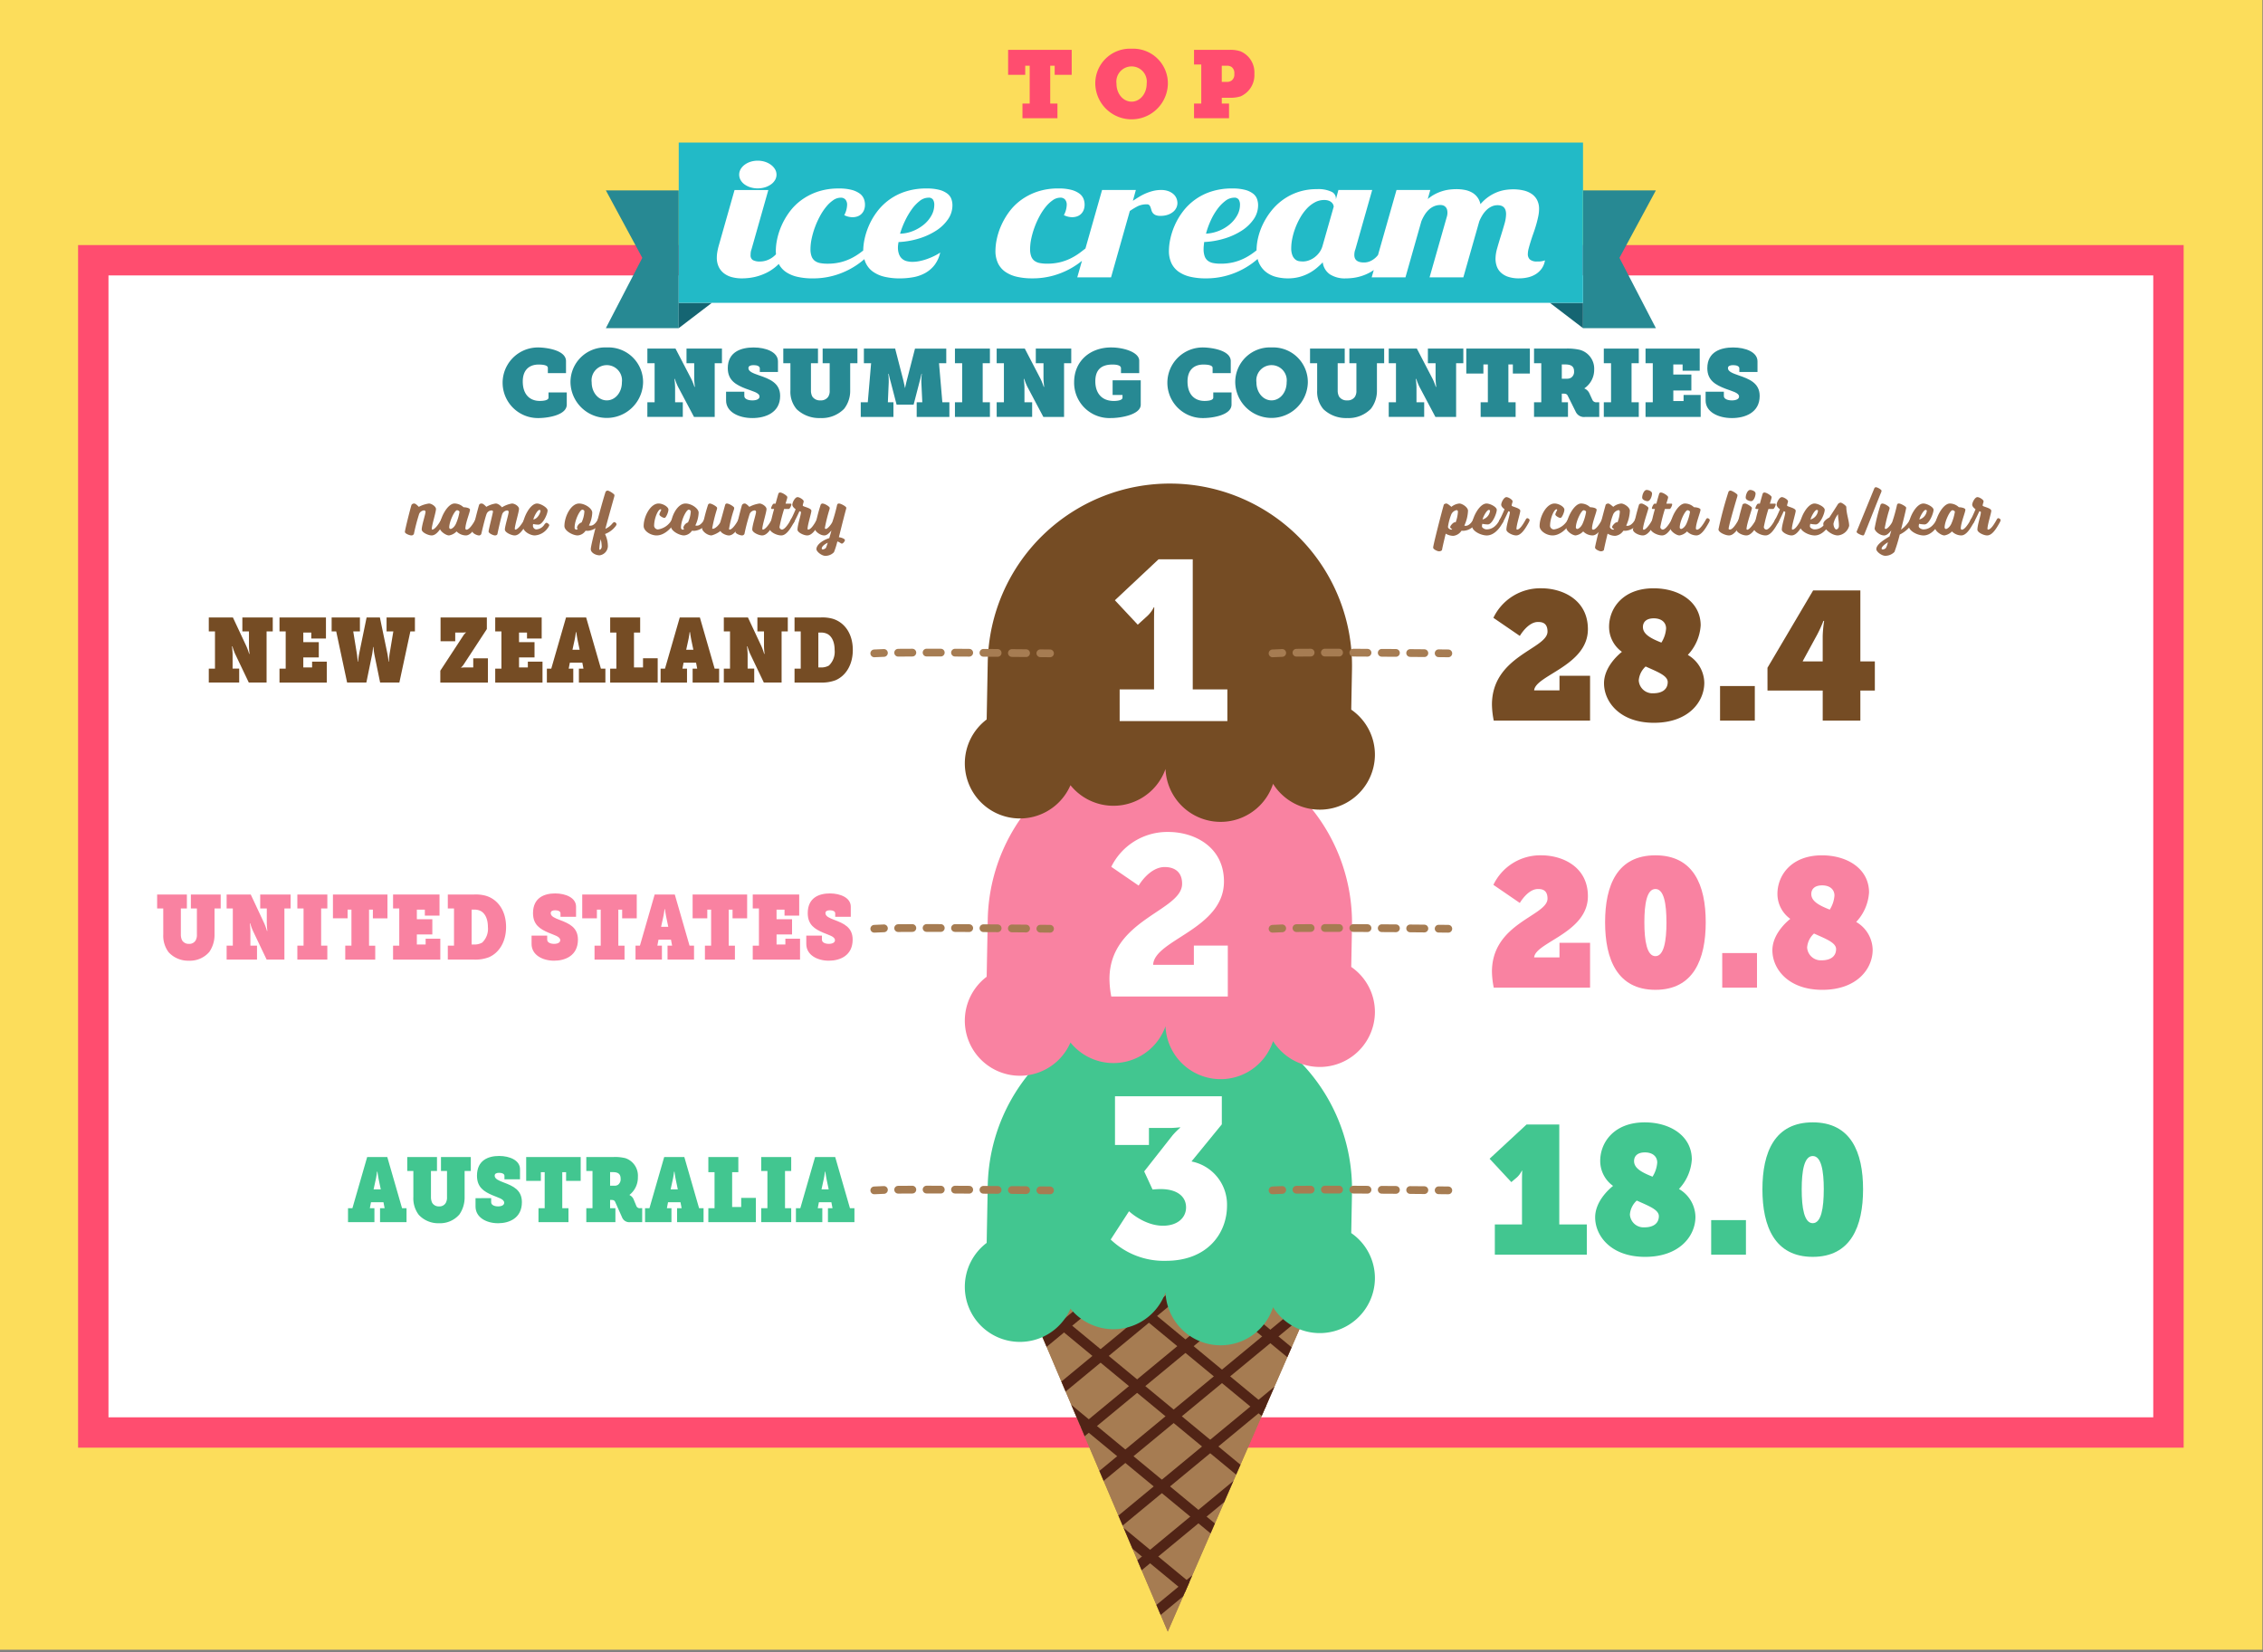 <svg xmlns="http://www.w3.org/2000/svg" xmlns:xlink="http://www.w3.org/1999/xlink" viewBox="0 0 500 365">
	<rect x="0" y="0" width="500" height="365" fill="#808080" stroke="none"/>
	<title>top_ice_cream</title>

	<defs>
		<clipPath id="clip-path">
			<polygon points="258.014 360.5 223.981 280.5 292.856 280.5 258.014 360.5 258.014 360.5" style="fill: #a67c52" />
		</clipPath>
		<style type="text/css">
			#aus {
				fill: #42c690;
			}

			#usa {
				fill: #f982a1;
			}

			#nzl {
				fill: #754c24;
			}
		</style>
	</defs>

	<g id="bottom_layer">
		<rect x="-0.138" y="-0.5" width="500" height="365" style="fill: #fcdd5b" />
		<polyline points="316.641 57.5 479.111 57.5 479.111 316.5 20.611 316.5 20.611 57.5 185.525 57.5"
			style="fill: #fff" />
		<polyline points="316.641 57.5 479.111 57.5 479.111 316.5 20.611 316.5 20.611 57.5 185.525 57.5"
			style="fill: none;stroke: #ff4d6f;stroke-linecap: round;stroke-miterlimit: 10;stroke-width: 6.715px" />
		<polygon points="258.014 360.5 223.981 280.5 292.856 280.5 258.014 360.5 258.014 360.5" style="fill: #a67c52" />
		<g style="clip-path: url(#clip-path)">
			<polygon points="154.88 332.502 272.338 235.46 361.147 308.833 243.689 405.875 154.88 332.502"
				style="fill: #a67c52;stroke: #512416;stroke-miterlimit: 10;stroke-width: 2.298px" />
			<line x1="235.616" y1="399.205" x2="353.074" y2="302.163"
				style="fill: #a67c52;stroke: #512416;stroke-miterlimit: 10;stroke-width: 2.298px" />
			<line x1="227.542" y1="392.535" x2="345" y2="295.492"
				style="fill: #a67c52;stroke: #512416;stroke-miterlimit: 10;stroke-width: 2.298px" />
			<line x1="219.469" y1="385.864" x2="336.927" y2="288.822"
				style="fill: #a67c52;stroke: #512416;stroke-miterlimit: 10;stroke-width: 2.298px" />
			<line x1="211.395" y1="379.194" x2="328.853" y2="282.152"
				style="fill: #a67c52;stroke: #512416;stroke-miterlimit: 10;stroke-width: 2.298px" />
			<line x1="203.321" y1="372.524" x2="320.779" y2="275.481"
				style="fill: #a67c52;stroke: #512416;stroke-miterlimit: 10;stroke-width: 2.298px" />
			<line x1="195.248" y1="365.853" x2="312.706" y2="268.811"
				style="fill: #a67c52;stroke: #512416;stroke-miterlimit: 10;stroke-width: 2.298px" />
			<line x1="187.174" y1="359.183" x2="304.632" y2="262.141"
				style="fill: #a67c52;stroke: #512416;stroke-miterlimit: 10;stroke-width: 2.298px" />
			<line x1="179.101" y1="352.513" x2="296.558" y2="255.47"
				style="fill: #a67c52;stroke: #512416;stroke-miterlimit: 10;stroke-width: 2.298px" />
			<line x1="171.027" y1="345.842" x2="288.485" y2="248.8"
				style="fill: #a67c52;stroke: #512416;stroke-miterlimit: 10;stroke-width: 2.298px" />
			<line x1="162.953" y1="339.172" x2="280.411" y2="242.13"
				style="fill: #a67c52;stroke: #512416;stroke-miterlimit: 10;stroke-width: 2.298px" />
			<line x1="261.66" y1="244.282" x2="350.469" y2="317.655"
				style="fill: #a67c52;stroke: #512416;stroke-miterlimit: 10;stroke-width: 2.298px" />
			<line x1="250.982" y1="253.104" x2="339.791" y2="326.477"
				style="fill: #a67c52;stroke: #512416;stroke-miterlimit: 10;stroke-width: 2.298px" />
			<line x1="240.304" y1="261.926" x2="329.113" y2="335.299"
				style="fill: #a67c52;stroke: #512416;stroke-miterlimit: 10;stroke-width: 2.298px" />
			<line x1="229.626" y1="270.748" x2="318.435" y2="344.121"
				style="fill: #a67c52;stroke: #512416;stroke-miterlimit: 10;stroke-width: 2.298px" />
			<line x1="218.948" y1="279.57" x2="307.757" y2="352.943"
				style="fill: #a67c52;stroke: #512416;stroke-miterlimit: 10;stroke-width: 2.298px" />
			<line x1="208.27" y1="288.392" x2="297.079" y2="361.765"
				style="fill: #a67c52;stroke: #512416;stroke-miterlimit: 10;stroke-width: 2.298px" />
			<line x1="197.592" y1="297.214" x2="286.401" y2="370.587"
				style="fill: #a67c52;stroke: #512416;stroke-miterlimit: 10;stroke-width: 2.298px" />
			<line x1="186.914" y1="306.036" x2="275.723" y2="379.409"
				style="fill: #a67c52;stroke: #512416;stroke-miterlimit: 10;stroke-width: 2.298px" />
			<line x1="176.236" y1="314.858" x2="265.045" y2="388.231"
				style="fill: #a67c52;stroke: #512416;stroke-miterlimit: 10;stroke-width: 2.298px" />
			<line x1="165.558" y1="323.68" x2="254.367" y2="397.053"
				style="fill: #a67c52;stroke: #512416;stroke-miterlimit: 10;stroke-width: 2.298px" />
		</g>
	</g>

	<g id="aus">
		<path
			d="M76.893,266.943h.972l3.259-11.3h4.447l3.26,11.3h.99v3.081H83.969v-3.081h1.009l-.253-1.32H81.971l-.253,1.32h1.009v3.081H76.893Zm7.238-4.16-.414-1.98c-.216-1.061-.324-1.921-.324-1.921H83.3a18.235,18.235,0,0,1-.324,1.921l-.432,1.98Z" />
		<path
			d="M91.329,258.722h-1.35v-3.08h6.572v3.08H95.218v5.761a2.959,2.959,0,0,0,.253,1.241,1.664,1.664,0,0,0,1.548.82,1.58,1.58,0,0,0,1.477-.78,2.467,2.467,0,0,0,.27-1.281v-5.761H97.433v-3.08h6.59v3.08h-1.368v5.741a6.583,6.583,0,0,1-1.153,3.861,5.623,5.623,0,0,1-4.5,1.941,5.845,5.845,0,0,1-4.483-1.861,6.038,6.038,0,0,1-1.189-3.941Z" />
		<path
			d="M108.52,264.724v.9c0,.6.684.921,1.53.921s1.351-.32,1.351-.8c0-.84-1.386-1.139-2.629-1.68-1.783-.78-3.385-1.7-3.385-4.3,0-3.442,2.521-4.362,4.9-4.362,2.322,0,4.609.96,4.609,2.921v2.24h-3.439v-.76c0-.44-.486-.68-1.17-.68-.558,0-.991.16-.991.641,0,.719.955,1.1,2,1.5,2,.759,4.015,1.6,4.015,4.341,0,3.52-2.773,4.661-5.258,4.661-2.592,0-4.987-1.281-4.987-3.7v-1.839Z" />
		<path
			d="M118.978,266.943h1.368v-7.961H119.5v1.92h-3.242v-5.26H128.3v5.26h-3.223v-1.92h-.846v7.961H125.6v3.081h-6.626Z" />
		<path
			d="M139.086,264v.04A1.866,1.866,0,0,1,140,265l.612,1.48a.777.777,0,0,0,.811.46h.468v3.081h-2.611a1.7,1.7,0,0,1-1.837-1.06l-1.476-3.3c-.162-.38-.306-.54-.918-.54H134.8v1.82h1.17v3.081h-6.428v-3.081h1.368v-8.221h-1.368v-3.08h5.96a9.349,9.349,0,0,1,2.7.259,4.074,4.074,0,0,1,2.736,4.141A4.887,4.887,0,0,1,139.086,264Zm-3.331-2.021a1.35,1.35,0,0,0,.81-.219,1.521,1.521,0,0,0,.558-1.341c0-.88-.4-1.44-1.656-1.44H134.8v3Z" />
		<path
			d="M142.521,266.943h.972l3.258-11.3H151.2l3.259,11.3h.99v3.081H149.6v-3.081H150.6l-.252-1.32H147.6l-.252,1.32h1.008v3.081h-5.833Zm7.238-4.16-.415-1.98c-.216-1.061-.323-1.921-.323-1.921h-.091a18.235,18.235,0,0,1-.324,1.921l-.432,1.98Z" />
		<path d="M156.506,266.943h1.369v-7.961h-1.369v-3.34h6.626v3.34h-1.368v7.7h2v-2.021H167v5.361h-10.5Z" />
		<path d="M168.188,266.943h1.369v-8.221h-1.369v-3.08h6.626v3.08h-1.368v8.221h1.368v3.081h-6.626Z" />
		<path
			d="M175.856,266.943h.972l3.259-11.3h4.447l3.259,11.3h.991v3.081h-5.852v-3.081h1.008l-.252-1.32h-2.754l-.253,1.32h1.008v3.081h-5.833Zm7.238-4.16-.414-1.98c-.216-1.061-.324-1.921-.324-1.921h-.09a18.1,18.1,0,0,1-.325,1.921l-.431,1.98Z" />
		<path
			d="M330.278,270.536h6v-9.478c0-1.16.039-2.4.039-2.4h-.079a4.892,4.892,0,0,1-1.04,1.44l-1.279,1.08-4.8-5.159,8.159-7.56h7.239v22.077H350.6v6.679H330.278Z" />
		<path
			d="M356.4,262.018a6.781,6.781,0,0,1-2.839-5.52c0-4.119,3.08-8.518,9.838-8.518,5.639,0,10.4,3,10.4,8.2a10.447,10.447,0,0,1-2.839,6.519,7.254,7.254,0,0,1,3.64,6.159c0,4.2-3.48,8.839-11.118,8.839s-11.039-4.719-11.039-8.718C352.438,265.617,355.2,262.977,356.4,262.018Zm6.919,9.158c2.039,0,3.2-.92,3.2-2.48,0-1.44-2.32-2.28-4.879-3.439a4.633,4.633,0,0,0-1.52,3.079A3.022,3.022,0,0,0,363.316,271.176Zm1.8-11.2a6.665,6.665,0,0,0,1.039-3.12c0-1.319-1-2.239-2.718-2.239s-2.4.879-2.4,1.919C361.036,258.139,362.8,259.059,365.116,259.978Z" />
		<path d="M378.078,269.576h7.679v7.639h-7.679Z" />
		<path
			d="M389.4,262.777c0-8.238,2.72-14.8,11.119-14.8s11.118,6.559,11.118,14.8c0,8.2-2.72,14.918-11.118,14.918S389.4,270.977,389.4,262.777Zm13.558,0c0-4.119-.559-7.359-2.439-7.359s-2.44,3.24-2.44,7.359.56,7.479,2.44,7.479S402.954,266.9,402.954,262.777Z" />
		<path
			d="M303.78,282.623a12.182,12.182,0,0,1-22.5,6.207,12.189,12.189,0,0,1-23.766-3.281,12.2,12.2,0,0,1-21,3.589A12.169,12.169,0,1,1,218,274.61l.238-12.653a40.247,40.247,0,0,1,80.48,1.5l-.168,8.982A12.084,12.084,0,0,1,303.78,282.623Z" />
	</g>

	<g id="usa">
		<path
			d="M36.069,200.717h-1.35v-3.081h6.572v3.081H39.958v5.761a2.955,2.955,0,0,0,.252,1.24,1.666,1.666,0,0,0,1.549.82,1.576,1.576,0,0,0,1.476-.78,2.453,2.453,0,0,0,.27-1.28v-5.761H42.173v-3.081h6.59v3.081H47.4v5.741a6.6,6.6,0,0,1-1.153,3.861,5.625,5.625,0,0,1-4.5,1.94,5.849,5.849,0,0,1-4.484-1.86,6.045,6.045,0,0,1-1.188-3.941Z" />
		<path
			d="M50.073,208.938h1.368v-8.221H50.073v-3.081H55.4l2.989,6.382a13.326,13.326,0,0,1,.594,1.66h.09s-.126-1.08-.126-1.8v-3.16H57.491v-3.081h6.716v3.081H62.838v11.3H58.914l-3.025-6.341a12.189,12.189,0,0,1-.6-1.66H55.2s.126,1.08.126,1.82v3.1h1.459v3.081H50.073Z" />
		<path d="M65.7,208.938h1.368v-8.221H65.7v-3.081h6.626v3.081H70.954v8.221h1.369v3.081H65.7Z" />
		<path
			d="M76.281,208.938h1.368v-7.961H76.8v1.92H73.562v-5.261H85.608V202.9H82.385v-1.92h-.846v7.961h1.368v3.081H76.281Z" />
		<path
			d="M86.846,208.938h1.369v-8.221H86.846v-3.081H97.109V202.3H93.868v-1.32H92.1v2.12h3.421v3.361H92.1v2.22h1.944V207.4h3.241v4.621H86.846Z" />
		<path
			d="M98.942,208.938h1.369v-8.221H98.942v-3.081h5.78a8.43,8.43,0,0,1,2.629.28c2.611.78,4.465,3.261,4.465,6.9,0,3.221-1.494,5.682-3.8,6.682a8.418,8.418,0,0,1-3.259.52H98.942Zm5.726-.26a3.437,3.437,0,0,0,1.873-.42,4.174,4.174,0,0,0,1.26-3.421c0-1.88-.666-3.06-1.6-3.56a3.068,3.068,0,0,0-1.531-.3H104.2v7.7Z" />
		<path
			d="M120.9,206.718v.9c0,.6.684.92,1.531.92s1.35-.32,1.35-.8c0-.84-1.387-1.14-2.629-1.68-1.782-.78-3.384-1.7-3.384-4.3,0-3.441,2.52-4.361,4.9-4.361,2.322,0,4.609.96,4.609,2.92v2.241h-3.439v-.76c0-.44-.486-.68-1.17-.68-.559,0-.99.16-.99.64,0,.72.954,1.1,2,1.5,2,.761,4.015,1.6,4.015,4.341,0,3.521-2.773,4.661-5.257,4.661-2.593,0-4.988-1.28-4.988-3.7v-1.84Z" />
		<path
			d="M131.36,208.938h1.369v-7.961h-.846v1.92h-3.241v-5.261h12.046V202.9h-3.224v-1.92h-.846v7.961h1.368v3.081H131.36Z" />
		<path
			d="M140.414,208.938h.972l3.259-11.3h4.448l3.259,11.3h.99v3.081H147.49v-3.081H148.5l-.253-1.32h-2.755l-.252,1.32h1.009v3.081h-5.834Zm7.238-4.161-.414-1.98c-.216-1.06-.324-1.921-.324-1.921h-.09a18.235,18.235,0,0,1-.324,1.921l-.433,1.98Z" />
		<path
			d="M155.751,208.938h1.368v-7.961h-.846v1.92h-3.241v-5.261h12.046V202.9h-3.224v-1.92h-.846v7.961h1.369v3.081h-6.626Z" />
		<path
			d="M166.316,208.938h1.369v-8.221h-1.369v-3.081H176.58V202.3h-3.242v-1.32h-1.764v2.12H175v3.361h-3.421v2.22h1.945V207.4h3.241v4.621H166.316Z" />
		<path
			d="M181.6,206.718v.9c0,.6.684.92,1.53.92s1.351-.32,1.351-.8c0-.84-1.386-1.14-2.629-1.68-1.783-.78-3.385-1.7-3.385-4.3,0-3.441,2.521-4.361,4.9-4.361,2.323,0,4.609.96,4.609,2.92v2.241h-3.439v-.76c0-.44-.486-.68-1.17-.68-.558,0-.991.16-.991.64,0,.72.955,1.1,2,1.5,2,.761,4.015,1.6,4.015,4.341,0,3.521-2.773,4.661-5.258,4.661-2.592,0-4.987-1.28-4.987-3.7v-1.84Z" />
		<path
			d="M329.639,214.7c0-10.8,12.277-12.318,12.277-16.157,0-2.039-1.359-2.12-2.119-2.12-2.24,0-4,3.08-4,3.08l-5.839-4A11.468,11.468,0,0,1,340.6,188.98c4.439,0,10.239,2.4,10.239,9.038,0,8.079-11.6,10.159-11.878,13.518h5.6V208.3h6.758v9.919H330.038A19.457,19.457,0,0,1,329.639,214.7Z" />
		<path
			d="M354.638,203.777c0-8.238,2.719-14.8,11.118-14.8s11.118,6.559,11.118,14.8c0,8.2-2.72,14.918-11.118,14.918S354.638,211.976,354.638,203.777Zm13.557,0c0-4.119-.559-7.359-2.439-7.359s-2.44,3.24-2.44,7.359.56,7.479,2.44,7.479S368.2,207.9,368.2,203.777Z" />
		<path d="M380.518,210.576H388.2v7.639h-7.678Z" />
		<path
			d="M395.557,203.018a6.78,6.78,0,0,1-2.84-5.519c0-4.12,3.08-8.519,9.839-8.519,5.638,0,10.4,3,10.4,8.2a10.447,10.447,0,0,1-2.839,6.519,7.253,7.253,0,0,1,3.64,6.159c0,4.2-3.48,8.839-11.118,8.839s-11.038-4.719-11.038-8.719C391.6,206.617,394.356,203.977,395.557,203.018Zm6.919,9.158c2.039,0,3.2-.92,3.2-2.48,0-1.44-2.32-2.279-4.879-3.439a4.634,4.634,0,0,0-1.521,3.079A3.023,3.023,0,0,0,402.476,212.176Zm1.8-11.2a6.649,6.649,0,0,0,1.039-3.12c0-1.319-1-2.239-2.718-2.239s-2.4.88-2.4,1.919C400.2,199.138,401.955,200.058,404.275,200.978Z" />
		<path
			d="M303.78,223.821a12.182,12.182,0,0,1-22.5,6.207,12.189,12.189,0,0,1-23.766-3.281,12.2,12.2,0,0,1-21,3.589A12.169,12.169,0,1,1,218,215.808l.238-12.653a40.247,40.247,0,0,1,80.48,1.5l-.168,8.983A12.081,12.081,0,0,1,303.78,223.821Z" />
	</g>

	<g id="nzl">
		<path
			d="M46.131,147.728H47.5v-8.222H46.131v-3.081H51.46l2.989,6.382a13.326,13.326,0,0,1,.594,1.66h.091s-.127-1.08-.127-1.8v-3.161H53.549v-3.081h6.716v3.081H58.9v11.3H54.972l-3.025-6.341a12.272,12.272,0,0,1-.594-1.66h-.091s.127,1.08.127,1.82v3.1h1.458v3.08H46.131Z" />
		<path
			d="M61.755,147.728h1.368v-8.222H61.755v-3.081H72.018v4.661H68.777v-1.32H67.013v2.12h3.421v3.361H67.013v2.22h1.944v-1.28H72.2v4.621H61.755Z" />
		<path
			d="M73.274,136.425h6.248v3.081H78.046l.81,4.981c.126.8.18,1.7.18,1.7h.072a16.689,16.689,0,0,1,.234-1.7L81,136.425h2.935l1.674,8.062a16.689,16.689,0,0,1,.234,1.7h.072s.036-.9.162-1.7l.828-4.981H85.41v-3.081h6.266v3.081H90.667l-2.43,11.3H83.988l-1.243-6.061a16.325,16.325,0,0,1-.234-1.8h-.072s-.09,1.021-.252,1.8l-1.242,6.061h-4.25l-2.412-11.3H73.274Z" />
		<path
			d="M97.286,148.188l5.078-7.762a3.165,3.165,0,0,1,.594-.68v-.04a6.851,6.851,0,0,1-.792.06h-1.585v1.92H97.34v-5.261h10.227v2.56l-5.113,7.822a3.125,3.125,0,0,1-.595.68v.04a6.879,6.879,0,0,1,.793-.06h1.909v-2.02h3.24v5.361H97.286Z" />
		<path
			d="M109.418,147.728h1.369v-8.222h-1.369v-3.081h10.264v4.661H116.44v-1.32h-1.764v2.12H118.1v3.361h-3.421v2.22h1.945v-1.28h3.24v4.621H109.418Z" />
		<path
			d="M120.83,147.728h.972l3.259-11.3h4.448l3.259,11.3h.99v3.08h-5.852v-3.08h1.009l-.253-1.321h-2.755l-.252,1.321h1.009v3.08H120.83Zm7.238-4.162-.414-1.98c-.216-1.06-.324-1.92-.324-1.92h-.09a18.241,18.241,0,0,1-.324,1.92l-.433,1.98Z" />
		<path d="M134.816,147.728h1.369v-7.962h-1.369v-3.341h6.626v3.341h-1.368v7.7h2v-2.02h3.241v5.361h-10.5Z" />
		<path
			d="M145.958,147.728h.972l3.259-11.3h4.448l3.259,11.3h.99v3.08h-5.852v-3.08h1.008l-.252-1.321h-2.755l-.252,1.321h1.009v3.08h-5.834Zm7.238-4.162-.414-1.98c-.216-1.06-.324-1.92-.324-1.92h-.09a18.241,18.241,0,0,1-.324,1.92l-.433,1.98Z" />
		<path
			d="M159.926,147.728h1.368v-8.222h-1.368v-3.081h5.329l2.989,6.382a13.326,13.326,0,0,1,.594,1.66h.091s-.127-1.08-.127-1.8v-3.161h-1.458v-3.081h6.716v3.081h-1.369v11.3h-3.924l-3.025-6.341a12.189,12.189,0,0,1-.595-1.66h-.09s.127,1.08.127,1.82v3.1h1.458v3.08h-6.716Z" />
		<path
			d="M175.55,147.728h1.368v-8.222H175.55v-3.081h5.78a8.424,8.424,0,0,1,2.628.28c2.611.78,4.466,3.261,4.466,6.9,0,3.221-1.5,5.682-3.8,6.682a8.422,8.422,0,0,1-3.259.52H175.55Zm5.725-.261a3.433,3.433,0,0,0,1.873-.42,4.174,4.174,0,0,0,1.26-3.421c0-1.88-.666-3.06-1.6-3.56a3.064,3.064,0,0,0-1.531-.3h-.467v7.7Z" />
		<path
			d="M329.639,155.7c0-10.8,12.277-12.318,12.277-16.157,0-2.039-1.359-2.12-2.119-2.12-2.24,0-4,3.08-4,3.08l-5.839-4A11.468,11.468,0,0,1,340.6,129.98c4.439,0,10.239,2.4,10.239,9.038,0,8.079-11.6,10.159-11.878,13.518h5.6V149.3h6.758v9.919H330.038A19.457,19.457,0,0,1,329.639,155.7Z" />
		<path
			d="M358.357,144.018a6.782,6.782,0,0,1-2.839-5.519c0-4.12,3.08-8.519,9.838-8.519,5.639,0,10.4,3,10.4,8.2a10.447,10.447,0,0,1-2.839,6.519,7.253,7.253,0,0,1,3.64,6.159c0,4.2-3.48,8.839-11.118,8.839s-11.039-4.719-11.039-8.719C354.4,147.617,357.157,144.977,358.357,144.018Zm6.919,9.158c2.039,0,3.2-.92,3.2-2.48,0-1.44-2.32-2.279-4.879-3.439a4.634,4.634,0,0,0-1.521,3.079A3.023,3.023,0,0,0,365.276,153.176Zm1.8-11.2a6.66,6.66,0,0,0,1.039-3.12c0-1.319-1-2.239-2.719-2.239s-2.4.88-2.4,1.919C363,140.138,364.756,141.058,367.076,141.978Z" />
		<path d="M380.038,151.576h7.679v7.639h-7.679Z" />
		<path
			d="M390.517,147.537,400.6,130.459h10.438v15.678h3.2v6.439h-3.2v6.639h-8.318v-6.639h-12.2Zm7.8-1.48v.08h4.4V140.5a26.728,26.728,0,0,1,.32-3.319h-.16a27.818,27.818,0,0,1-1.36,3Z" />
		<path
			d="M303.78,166.974a12.182,12.182,0,0,1-22.5,6.206,12.189,12.189,0,0,1-23.766-3.28,12.2,12.2,0,0,1-21,3.589A12.169,12.169,0,1,1,218,158.96l.238-12.652a40.247,40.247,0,0,1,80.48,1.5l-.168,8.982A12.083,12.083,0,0,1,303.78,166.974Z" />
	</g>


	<g id="top_layer">
		<polygon
			points="149.962 42.061 149.962 66.909 149.962 72.5 133.861 72.5 141.912 56.97 133.861 42.061 149.962 42.061"
			style="fill: #278993" />
		<polygon points="149.962 66.909 157.281 66.909 149.962 72.5 149.962 66.909" style="fill: #156572" />
		<polygon
			points="349.761 42.061 349.761 66.909 349.761 72.5 365.861 72.5 357.811 56.97 365.861 42.061 349.761 42.061"
			style="fill: #278993" />
		<polygon points="349.761 66.909 342.442 66.909 349.761 72.5 349.761 66.909" style="fill: #156572" />
		<rect x="149.962" y="31.5" width="199.798" height="35.409" style="fill: #22bac7" />
		<path
			d="M164.509, 40.747a4.47, 4.47, 0, 0, 0, 1.3.641, 5.609, 5.609, 0, 0, 0, 3.213, 0, 4.679, 4.679, 0, 0, 0, 1.315-.641, 3.124, 3.124, 0, 0, 0, .9-.961, 2.34, 2.34, 0, 0, 0, 0-2.393, 3.334, 3.334, 0, 0, 0-.9-.979, 4.549, 4.549, 0, 0, 0-1.315-.669, 5.39, 5.39, 0, 0, 0-3.213, 0, 4.35, 4.35, 0, 0, 0-1.3.669, 3.241, 3.241, 0, 0, 0-.873.979, 2.423, 2.423, 0, 0, 0, 0, 2.393A3.037, 3.037, 0, 0, 0, 164.509, 40.747Z"
			style="fill: #fff" />
		<path
			d="M209.3, 42.772a5, 5, 0, 0, 0-1.745-.819, 10.748, 10.748, 0, 0, 0-2.846-.311, 14.642, 14.642, 0, 0, 0-4.731.707, 12.663, 12.663, 0, 0, 0-6.248, 4.493, 15.042, 15.042, 0, 0, 0-1.745, 3, 15.614, 15.614, 0, 0, 0-.962, 2.976, 12.785, 12.785, 0, 0, 0-.3, 2.534c-.237.182-.474.364-.71.538a13.283, 13.283, 0, 0, 1-2.062, 1.243, 11.5, 11.5, 0, 0, 1-2.34.829, 11.951, 11.951, 0, 0, 1-2.795.3, 8.289, 8.289, 0, 0, 1-1.631-.141, 2.8, 2.8, 0, 0, 1-1.164-.5, 2.181, 2.181, 0, 0, 1-.708-.989, 4.566, 4.566, 0, 0, 1-.241-1.611, 11.272, 11.272, 0, 0, 1, .266-2.327, 17.9, 17.9, 0, 0, 1, .733-2.515, 18.836, 18.836, 0, 0, 1, 1.1-2.431, 12.839, 12.839, 0, 0, 1, 1.379-2.072, 7.437, 7.437, 0, 0, 1, 1.555-1.451, 2.879, 2.879, 0, 0, 1, 1.619-.546, 1.321, 1.321, 0, 0, 1, 1.088.433, 1.76, 1.76, 0, 0, 1, .354, 1.149, 5.1, 5.1, 0, 0, 1-.632, 2.28, 4.165, 4.165, 0, 0, 0, 1.821.452, 3.328, 3.328, 0, 0, 0, 1.063-.169, 2.369, 2.369, 0, 0, 0, .885-.528, 2.49, 2.49, 0, 0, 0, .594-.876, 3.2, 3.2, 0, 0, 0, .215-1.234, 3.458, 3.458, 0, 0, 0-.253-1.281, 2.675, 2.675, 0, 0, 0-.91-1.14, 5.261, 5.261, 0, 0, 0-1.771-.81, 10.771, 10.771, 0, 0, 0-2.833-.311, 14.323, 14.323, 0, 0, 0-4.68.707, 13.338, 13.338, 0, 0, 0-3.6, 1.855, 12.262, 12.262, 0, 0, 0-2.631, 2.619, 15.913, 15.913, 0, 0, 0-1.745, 3, 15.025, 15.025, 0, 0, 0-.974, 2.986, 12.868, 12.868, 0, 0, 0-.3, 2.572c0, .275.013.54.037.794a5.448, 5.448, 0, 0, 1-.707.638, 4.988, 4.988, 0, 0, 1-1.329.706, 4.4, 4.4, 0, 0, 1-1.479.255, 3.145, 3.145, 0, 0, 1-1.594-.311, 1.208, 1.208, 0, 0, 1-.506-1.121, 5.132, 5.132, 0, 0, 1, .038-.613, 2.569, 2.569, 0, 0, 1, .164-.631l3.719-13.113h-7.463l-3.516, 12.378a12.723, 12.723, 0, 0, 0-.3, 1.366, 7.309, 7.309, 0, 0, 0-.1, 1.159, 4.669, 4.669, 0, 0, 0, .43, 2.091, 4, 4, 0, 0, 0, 1.177, 1.432, 4.93, 4.93, 0, 0, 0, 1.758.829, 8.591, 8.591, 0, 0, 0, 2.175.264, 14.6, 14.6, 0, 0, 0, 1.556-.094, 11.692, 11.692, 0, 0, 0, 1.834-.358, 11.925, 11.925, 0, 0, 0, 1.986-.754, 10, 10, 0, 0, 0, 2-1.281, 10.44, 10.44, 0, 0, 0, .774-.7, 4.873, 4.873, 0, 0, 0, 1.554, 1.758, 7.4, 7.4, 0, 0, 0, 2.555, 1.083, 14.676, 14.676, 0, 0, 0, 3.339.349, 17.005, 17.005, 0, 0, 0, 4.693-.612, 17.36, 17.36, 0, 0, 0, 6.768-3.641, 4.9, 4.9, 0, 0, 0, 1.972, 2.821, 7.262, 7.262, 0, 0, 0, 2.53, 1.083, 14.389, 14.389, 0, 0, 0, 3.3.349, 16.7, 16.7, 0, 0, 0, 3.011-.264, 8.543, 8.543, 0, 0, 0, 2.63-.923, 6.763, 6.763, 0, 0, 0, 2.049-1.752, 7.1, 7.1, 0, 0, 0, 1.265-2.77, 10.6, 10.6, 0, 0, 1-1.366.782, 15.149, 15.149, 0, 0, 1-1.556.65, 12.125, 12.125, 0, 0, 1-1.619.452, 7.829, 7.829, 0, 0, 1-1.581.17, 5.006, 5.006, 0, 0, 1-1.264-.151, 2.395, 2.395, 0, 0, 1-1.7-1.507, 4.111, 4.111, 0, 0, 1-.253-1.545, 4.2, 4.2, 0, 0, 1, .038-.556q.037-.291.088-.612a18.2, 18.2, 0, 0, 0, 4.478-.773, 15.088, 15.088, 0, 0, 0, 3.807-1.733, 9.218, 9.218, 0, 0, 0, 2.643-2.515, 5.41, 5.41, 0, 0, 0, .987-3.118, 4.072, 4.072, 0, 0, 0-.24-1.385A2.647, 2.647, 0, 0, 0, 209.3, 42.772ZM205.806, 47.6a6.981, 6.981, 0, 0, 1-1.669, 2.006, 9.066, 9.066, 0, 0, 1-2.416, 1.432, 8.071, 8.071, 0, 0, 1-2.859.594, 19.09, 19.09, 0, 0, 1, 1.075-2.789, 16.687, 16.687, 0, 0, 1, 1.493-2.562A8.713, 8.713, 0, 0, 1, 203.2, 44.4a3.163, 3.163, 0, 0, 1, 1.935-.725, 1.11, 1.11, 0, 0, 1, 1.012.433, 2.1, 2.1, 0, 0, 1, .278, 1.149A4.805, 4.805, 0, 0, 1, 205.806, 47.6Z"
			style="fill: #fff" />
		<path
			d="M259.222, 46.786a2.576, 2.576, 0, 0, 0, .695-.9, 2.407, 2.407, 0, 0, 0, .228-1.008, 2.729, 2.729, 0, 0, 0-.228-1.093, 2.531, 2.531, 0, 0, 0-.683-.923, 3.548, 3.548, 0, 0, 0-1.125-.641, 4.538, 4.538, 0, 0, 0-1.556-.245, 7.34, 7.34, 0, 0, 0-1.771.207, 10.734, 10.734, 0, 0, 0-1.606.537, 11.546, 11.546, 0, 0, 0-1.48.763q-.709.434-1.391.886l.657-2.393H243.5L239.824, 54.9c-.43.34-.858.671-1.283.984a13.227, 13.227, 0, 0, 1-2.061, 1.243, 11.546, 11.546, 0, 0, 1-2.34.829, 11.966, 11.966, 0, 0, 1-2.8.3, 8.289, 8.289, 0, 0, 1-1.631-.141, 2.8, 2.8, 0, 0, 1-1.164-.5, 2.189, 2.189, 0, 0, 1-.708-.989, 4.566, 4.566, 0, 0, 1-.241-1.611, 11.272, 11.272, 0, 0, 1, .266-2.327, 17.775, 17.775, 0, 0, 1, .734-2.515, 18.7, 18.7, 0, 0, 1, 1.1-2.431, 12.839, 12.839, 0, 0, 1, 1.379-2.072, 7.462, 7.462, 0, 0, 1, 1.555-1.451, 2.881, 2.881, 0, 0, 1, 1.619-.546, 1.323, 1.323, 0, 0, 1, 1.088.433, 1.76, 1.76, 0, 0, 1, .354, 1.149, 5.1, 5.1, 0, 0, 1-.632, 2.28, 4.165, 4.165, 0, 0, 0, 1.821.452, 3.328, 3.328, 0, 0, 0, 1.063-.169, 2.369, 2.369, 0, 0, 0, .885-.528, 2.505, 2.505, 0, 0, 0, .595-.876, 3.216, 3.216, 0, 0, 0, .215-1.234, 3.478, 3.478, 0, 0, 0-.253-1.281, 2.685, 2.685, 0, 0, 0-.911-1.14, 5.261, 5.261, 0, 0, 0-1.771-.81, 10.777, 10.777, 0, 0, 0-2.833-.311, 14.323, 14.323, 0, 0, 0-4.68.707, 13.338, 13.338, 0, 0, 0-3.6, 1.855, 12.262, 12.262, 0, 0, 0-2.631, 2.619, 15.967, 15.967, 0, 0, 0-1.745, 3, 15.025, 15.025, 0, 0, 0-.974, 2.986, 12.859, 12.859, 0, 0, 0-.3, 2.572, 6.289, 6.289, 0, 0, 0, .569, 2.8, 4.884, 4.884, 0, 0, 0, 1.631, 1.893, 7.4, 7.4, 0, 0, 0, 2.555, 1.083, 14.676, 14.676, 0, 0, 0, 3.339.349, 17.01, 17.01, 0, 0, 0, 4.693-.612, 17.753, 17.753, 0, 0, 0, 3.9-1.611, 17.944, 17.944, 0, 0, 0, 2.429-1.651l-1.038, 3.648h7.463l4.149-14.658a15.294, 15.294, 0, 0, 1, 1.77-1.065, 4.441, 4.441, 0, 0, 1, 2-.405.688.688, 0, 0, 1, .544.189, 1.441, 1.441, 0, 0, 1, .265.471q.1.282.19.612a1.874, 1.874, 0, 0, 0, .291.612, 1.511, 1.511, 0, 0, 0, .594.471, 2.666, 2.666, 0, 0, 0, 1.126.189, 4.87, 4.87, 0, 0, 0, 1.644-.254A3.815, 3.815, 0, 0, 0, 259.222, 46.786Z"
			style="fill: #fff" />
		<path
			d="M339.641, 57.77a2.265, 2.265, 0, 0, 1-1.631-.453, 1.594, 1.594, 0, 0, 1-.443-1.168, 5.085, 5.085, 0, 0, 1, .19-1.271q.189-.726.455-1.574t.594-1.771q.33-.922.6-1.855t.455-1.828a8.027, 8.027, 0, 0, 0, .19-1.667, 4.259, 4.259, 0, 0, 0-.43-1.979, 3.675, 3.675, 0, 0, 0-1.2-1.356, 5.348, 5.348, 0, 0, 0-1.821-.773, 10.087, 10.087, 0, 0, 0-2.289-.245, 12.192, 12.192, 0, 0, 0-1.569.113, 8.615, 8.615, 0, 0, 0-1.8.453, 9.184, 9.184, 0, 0, 0-1.922.989, 9.548, 9.548, 0, 0, 0-1.923, 1.724, 3.794, 3.794, 0, 0, 0-1.847-2.563, 5.145, 5.145, 0, 0, 0-1.568-.574, 9.519, 9.519, 0, 0, 0-1.9-.179, 12.9, 12.9, 0, 0, 0-1.442.085, 9.254, 9.254, 0, 0, 0-1.568.32, 9.555, 9.555, 0, 0, 0-1.645.659, 8.983, 8.983, 0, 0, 0-1.669, 1.121l.556-2h-7.462l-4.088, 14.366a5.1, 5.1, 0, 0, 1-.529.575, 4.447, 4.447, 0, 0, 1-1.177.782, 3.375, 3.375, 0, 0, 1-1.4.292q-2.124, 0-2.125-1.658a3.793, 3.793, 0, 0, 1, .051-.613, 3.039, 3.039, 0, 0, 1, .177-.631l3.719-13.113h-7.463l-.556, 2.054v-.283a1.631, 1.631, 0, 0, 0-1-1.394, 6.8, 6.8, 0, 0, 0-3.2-.565, 12.832, 12.832, 0, 0, 0-4.123.631, 12.586, 12.586, 0, 0, 0-3.352, 1.7, 12.893, 12.893, 0, 0, 0-2.58, 2.449, 15.629, 15.629, 0, 0, 0-1.834, 2.892, 14.442, 14.442, 0, 0, 0-1.088, 3.014, 12.4, 12.4, 0, 0, 0-.354, 2.826v.009c-.253.2-.507.39-.759.576a13.283, 13.283, 0, 0, 1-2.062, 1.243, 11.524, 11.524, 0, 0, 1-2.34.829, 11.963, 11.963, 0, 0, 1-2.795.3, 8.3, 8.3, 0, 0, 1-1.632-.141, 2.8, 2.8, 0, 0, 1-1.164-.5, 2.189, 2.189, 0, 0, 1-.708-.989, 4.591, 4.591, 0, 0, 1-.24-1.611, 7.248, 7.248, 0, 0, 1, .038-.726q.037-.386.088-.819a18.2, 18.2, 0, 0, 0, 4.478-.773, 15.088, 15.088, 0, 0, 0, 3.807-1.733, 9.218, 9.218, 0, 0, 0, 2.643-2.515, 5.41, 5.41, 0, 0, 0, .987-3.118, 4.072, 4.072, 0, 0, 0-.24-1.385, 2.647, 2.647, 0, 0, 0-.886-1.178, 5, 5, 0, 0, 0-1.745-.819, 10.748, 10.748, 0, 0, 0-2.846-.311, 14.632, 14.632, 0, 0, 0-4.73.707, 12.659, 12.659, 0, 0, 0-6.249, 4.493, 15.042, 15.042, 0, 0, 0-1.745, 3, 15.538, 15.538, 0, 0, 0-.961, 2.976, 12.666, 12.666, 0, 0, 0-.3, 2.563, 6.3, 6.3, 0, 0, 0, .569, 2.8, 4.887, 4.887, 0, 0, 0, 1.632, 1.893, 7.4, 7.4, 0, 0, 0, 2.555, 1.083, 14.663, 14.663, 0, 0, 0, 3.339.349, 17, 17, 0, 0, 0, 4.692-.612, 17.371, 17.371, 0, 0, 0, 6.81-3.677, 5.2, 5.2, 0, 0, 0, .35.992, 5.309, 5.309, 0, 0, 0, 1.543, 1.922, 6.1, 6.1, 0, 0, 0, 2.2, 1.055, 10.292, 10.292, 0, 0, 0, 2.58.32, 9.748, 9.748, 0, 0, 0, 2.542-.311, 9.9, 9.9, 0, 0, 0, 2.087-.81, 10.058, 10.058, 0, 0, 0, 1.695-1.13, 16.739, 16.739, 0, 0, 0, 1.391-1.291, 3.764, 3.764, 0, 0, 0, 1.582, 2.647, 6.086, 6.086, 0, 0, 0, 3.5.9, 13.6, 13.6, 0, 0, 0, 1.518-.094, 10.537, 10.537, 0, 0, 0, 3.617-1.112, 8.778, 8.778, 0, 0, 0, 1.056-.641l-.461, 1.621h7.463L314.041, 48.9a9.812, 9.812, 0, 0, 1, .708-1.4, 5.622, 5.622, 0, 0, 1, .924-1.149, 4.04, 4.04, 0, 0, 1, 1.163-.772, 3.45, 3.45, 0, 0, 1, 1.4-.283, 1.719, 1.719, 0, 0, 1, .747.141, 1.37, 1.37, 0, 0, 1, .746.914, 2.649, 2.649, 0, 0, 1, .076.641, 3.009, 3.009, 0, 0, 1-.152.961l-3.795, 13.32h7.463L326.841, 48.9a9.437, 9.437, 0, 0, 1, .708-1.385, 5.762, 5.762, 0, 0, 1, .911-1.131, 4.17, 4.17, 0, 0, 1, 1.113-.763, 3.085, 3.085, 0, 0, 1, 1.316-.282q1.87, 0, 1.872, 1.978a8.223, 8.223, 0, 0, 1-.367, 2.2q-.368, 1.282-.8, 2.657t-.8, 2.685a8.631, 8.631, 0, 0, 0-.367, 2.289, 5.188, 5.188, 0, 0, 0, .253, 1.611, 3.5, 3.5, 0, 0, 0, .86, 1.394, 4.324, 4.324, 0, 0, 0, 1.607.98, 7.276, 7.276, 0, 0, 0, 2.491.367, 8.52, 8.52, 0, 0, 0, 1.986-.226, 5.594, 5.594, 0, 0, 0, 1.72-.716, 4.656, 4.656, 0, 0, 0, 1.3-1.234, 4.266, 4.266, 0, 0, 0, .708-1.8A4.187, 4.187, 0, 0, 1, 339.641, 57.77Zm-72.159-9a14.1, 14.1, 0, 0, 1, 1.479-2.553, 8.739, 8.739, 0, 0, 1, 1.784-1.837, 3.21, 3.21, 0, 0, 1, 1.935-.706, 1.11, 1.11, 0, 0, 1, 1.012.433, 2.106, 2.106, 0, 0, 1, .278, 1.149, 4.749, 4.749, 0, 0, 1-.62, 2.327, 7.085, 7.085, 0, 0, 1-1.657, 2, 8.679, 8.679, 0, 0, 1-2.4, 1.423, 8.815, 8.815, 0, 0, 1-2.833.622A18.219, 18.219, 0, 0, 1, 267.482, 48.773ZM292.2, 54.359a4.539, 4.539, 0, 0, 1-.746, 1.489, 5.153, 5.153, 0, 0, 1-1.088, 1.064, 4.709, 4.709, 0, 0, 1-1.24.641, 3.867, 3.867, 0, 0, 1-1.227.217, 6.6, 6.6, 0, 0, 1-.809-.057, 1.762, 1.762, 0, 0, 1-.847-.349, 2.255, 2.255, 0, 0, 1-.671-.894, 4.22, 4.22, 0, 0, 1-.278-1.715, 10.532, 10.532, 0, 0, 1, .228-2.044, 14.712, 14.712, 0, 0, 1, .67-2.318, 16.076, 16.076, 0, 0, 1, 1.075-2.289, 10.735, 10.735, 0, 0, 1, 1.442-1.987, 6.9, 6.9, 0, 0, 1, 1.783-1.4, 4.263, 4.263, 0, 0, 1, 2.062-.527, 2.845, 2.845, 0, 0, 1, 1.037.16, 1.9, 1.9, 0, 0, 1, .645.4, 1.457, 1.457, 0, 0, 1, .342.49, 1.21, 1.21, 0, 0, 1, .1.424Z"
			style="fill: #fff" />
		<path
			d="M118.8, 76.766c1.847, 0, 6.257.567, 6.257, 3.024v2.645h-4.011V81.28c0-.63-1.2-.735-2.036-.735-2.1, 0-3.507, 1.218-3.507, 3.738, 0, 2.918, 1.6, 4.3, 3.759, 4.3.819, 0, 1.931-.126, 1.931-.735V86.7h4.032v2.688c0, 2.351-4.221, 2.981-6.32, 2.981a7.8, 7.8, 0, 1, 1-.105-15.6Z"
			style="fill: #278993" />
		<path
			d="M134.067, 76.766a7.658, 7.658, 0, 0, 1, 8.02, 7.706, 8.022, 8.022, 0, 0, 1-16.041, 0A7.659, 7.659, 0, 0, 1, 134.067, 76.766Zm0, 11.695c1.827, 0, 3.338-1.7, 3.338-3.989a3.366, 3.366, 0, 1, 0-6.676, 0C130.729, 86.76, 132.24, 88.461, 134.067, 88.461Z"
			style="fill: #278993" />
		<path
			d="M143.035, 88.881h1.6v-8.63h-1.6V77.018h6.215l3.485, 6.7a13.153, 13.153, 0, 0, 1, .693, 1.742h.1a18.6, 18.6, 0, 0, 1-.147-1.889V80.251h-1.7V77.018h7.831v3.233h-1.6V92.114h-4.577l-3.527-6.656a12.007, 12.007, 0, 0, 1-.693-1.742h-.1a18.671, 18.671, 0, 0, 1, .147, 1.91v3.255h1.7v3.233h-7.832Z"
			style="fill: #278993" />
		<path
			d="M164.454, 86.55V87.5c0, .63.8.966, 1.785.966s1.574-.336, 1.574-.84c0-.882-1.616-1.2-3.065-1.764-2.079-.818-3.947-1.784-3.947-4.514, 0-3.611, 2.939-4.577, 5.711-4.577, 2.708, 0, 5.375, 1.008, 5.375, 3.066v2.351h-4.011v-.8c0-.462-.566-.714-1.364-.714-.651, 0-1.155.168-1.155.672, 0, .756, 1.113, 1.155, 2.331, 1.575, 2.33.8, 4.682, 1.68, 4.682, 4.556, 0, 3.695-3.234, 4.892-6.131, 4.892-3.024, 0-5.816-1.344-5.816-3.884V86.55Z"
			style="fill: #278993" />
		<path
			d="M174.64, 80.251h-1.575V77.018h7.664v3.233h-1.554V86.3a2.841, 2.841, 0, 0, 0, .294, 1.3, 2, 2, 0, 0, 0, 1.805.861A1.9, 1.9, 0, 0, 0, 183, 87.642a2.364, 2.364, 0, 0, 0, .315-1.344V80.251h-1.554V77.018h7.685v3.233h-1.6v6.026A6.441, 6.441, 0, 0, 1, 186.5, 90.33a6.914, 6.914, 0, 0, 1-5.249, 2.036, 7.2, 7.2, 0, 0, 1-5.228-1.952, 5.92, 5.92, 0, 0, 1-1.385-4.137Z"
			style="fill: #278993" />
		<path
			d="M190.18, 88.881h1.553l.735-8.63h-1.595V77.018h6.907L199.5, 83.7c.273, 1.071.441, 1.994.441, 1.994h.042s.168-.9.462-1.994l1.721-6.677h6.908v3.233h-1.6l.735, 8.63h1.554v3.233h-7.223V88.881h1.239l-.21-4.409a13.5, 13.5, 0, 0, 1, .105-1.89H203.6s-.231, 1.071-.441, 1.806l-1.3, 5.018H198.1l-1.3-5.018c-.231-.756-.44-1.806-.44-1.806h-.084a14.924, 14.924, 0, 0, 1, .084, 1.89l-.189, 4.409H197.4v3.233H190.18Z"
			style="fill: #278993" />
		<path d="M210.991, 88.881h1.595v-8.63h-1.595V77.018h7.726v3.233h-1.595v8.63h1.595v3.233h-7.726Z"
			style="fill: #278993" />
		<path
			d="M220.209, 88.881h1.6v-8.63h-1.6V77.018h6.215l3.486, 6.7a13.153, 13.153, 0, 0, 1, .693, 1.742h.1a18.6, 18.6, 0, 0, 1-.147-1.889V80.251h-1.7V77.018h7.831v3.233H235.1V92.114h-4.577l-3.528-6.656a12.007, 12.007, 0, 0, 1-.693-1.742h-.1a18.671, 18.671, 0, 0, 1, .147, 1.91v3.255h1.7v3.233h-7.832Z"
			style="fill: #278993" />
		<path
			d="M245.513, 76.766c2.751, 0, 6.194, 1.05, 6.194, 2.94v2.729h-4.031V81.343c0-.546-.735-.8-1.869-.8-2.435, 0-3.8, 1.113-3.8, 3.7, 0, 2.519, 1.323, 4.346, 4.094, 4.346.777, 0, 1.911-.147, 1.911-.735v-.588h-2.184V84.031h6.215v5.375c0, 2.225-4.43, 2.96-6.593, 2.96a7.8, 7.8, 0, 0, 1-8.125-7.936C237.325, 79.874, 240.747, 76.766, 245.513, 76.766Z"
			style="fill: #278993" />
		<path
			d="M265.673, 76.766c1.848, 0, 6.257.567, 6.257, 3.024v2.645h-4.01V81.28c0-.63-1.2-.735-2.037-.735-2.1, 0-3.506, 1.218-3.506, 3.738, 0, 2.918, 1.6, 4.3, 3.758, 4.3.819, 0, 1.931-.126, 1.931-.735V86.7H272.1v2.688c0, 2.351-4.22, 2.981-6.32, 2.981a7.8, 7.8, 0, 1, 1-.105-15.6Z"
			style="fill: #278993" />
		<path
			d="M280.94, 76.766a7.658, 7.658, 0, 0, 1, 8.021, 7.706, 8.022, 8.022, 0, 0, 1-16.041, 0A7.658, 7.658, 0, 0, 1, 280.94, 76.766Zm0, 11.695c1.827, 0, 3.338-1.7, 3.338-3.989a3.366, 3.366, 0, 1, 0-6.676, 0C277.6, 86.76, 279.113, 88.461, 280.94, 88.461Z"
			style="fill: #278993" />
		<path
			d="M291.021, 80.251h-1.575V77.018h7.664v3.233h-1.553V86.3a2.841, 2.841, 0, 0, 0, .294, 1.3, 2, 2, 0, 0, 0, 1.805.861, 1.9, 1.9, 0, 0, 0, 1.722-.819, 2.372, 2.372, 0, 0, 0, .314-1.344V80.251h-1.553V77.018h7.684v3.233h-1.595v6.026a6.441, 6.441, 0, 0, 1-1.344, 4.053, 6.915, 6.915, 0, 0, 1-5.249, 2.036, 7.2, 7.2, 0, 0, 1-5.228-1.952, 5.916, 5.916, 0, 0, 1-1.386-4.137Z"
			style="fill: #278993" />
		<path
			d="M306.834, 88.881h1.6v-8.63h-1.6V77.018h6.215l3.485, 6.7a13.153, 13.153, 0, 0, 1, .693, 1.742h.105a18.724, 18.724, 0, 0, 1-.146-1.889V80.251h-1.7V77.018h7.832v3.233h-1.595V92.114h-4.578l-3.528-6.656a12.076, 12.076, 0, 0, 1-.692-1.742h-.105a18.671, 18.671, 0, 0, 1, .147, 1.91v3.255h1.7v3.233h-7.832Z"
			style="fill: #278993" />
		<path
			d="M327.141, 88.881h1.595V80.524h-.986V82.54h-3.779V77.018h14.046V82.54h-3.759V80.524h-.987v8.357h1.6v3.233h-7.726Z"
			style="fill: #278993" />
		<path
			d="M350.07, 85.794v.042a2.1, 2.1, 0, 0, 1, 1.071, 1.008l.714, 1.554a.926.926, 0, 0, 0, .945.483h.546v3.233H350.3A2.015, 2.015, 0, 0, 1, 348.16, 91l-1.722-3.464c-.189-.4-.357-.567-1.071-.567h-.294v1.911h1.365v3.233h-7.5V88.881h1.6v-8.63h-1.6V77.018h6.951a12.041, 12.041, 0, 0, 1, 3.148.273, 4.308, 4.308, 0, 0, 1, 3.191, 4.346A4.949, 4.949, 0, 0, 1, 350.07, 85.794Zm-3.884-2.12a1.708, 1.708, 0, 0, 0, .945-.231, 1.529, 1.529, 0, 0, 0, .65-1.407c0-.924-.461-1.512-1.931-1.512h-.777v3.15Z"
			style="fill: #278993" />
		<path d="M354.355, 88.881h1.6v-8.63h-1.6V77.018h7.727v3.233h-1.6v8.63h1.6v3.233h-7.727Z" style="fill: #278993" />
		<path
			d="M363.575, 88.881h1.6v-8.63h-1.6V77.018h11.968V81.91h-3.779V80.524h-2.058V82.75H373.7v3.527h-3.989v2.331h2.268V87.264h3.779v4.85H363.575Z"
			style="fill: #278993" />
		<path
			d="M380.879, 86.55V87.5c0, .63.8.966, 1.784.966s1.575-.336, 1.575-.84c0-.882-1.617-1.2-3.066-1.764-2.078-.818-3.947-1.784-3.947-4.514, 0-3.611, 2.939-4.577, 5.711-4.577, 2.709, 0, 5.375, 1.008, 5.375, 3.066v2.351H384.3v-.8c0-.462-.567-.714-1.365-.714-.651, 0-1.155.168-1.155.672, 0, .756, 1.114, 1.155, 2.33, 1.575, 2.331.8, 4.683, 1.68, 4.683, 4.556, 0, 3.695-3.233, 4.892-6.131, 4.892-3.023, 0-5.815-1.344-5.815-3.884V86.55Z"
			style="fill: #278993" />
		<path
			d="M225.911, 22.881h1.595V14.524h-.986V16.54h-3.78V11.018h14.047V16.54h-3.759V14.524h-.986v8.357h1.595v3.233h-7.726Z"
			style="fill: #ff4d6f" />
		<path
			d="M250.018, 10.766a7.658, 7.658, 0, 0, 1, 8.02, 7.706, 8.021, 8.021, 0, 0, 1-16.04, 0A7.658, 7.658, 0, 0, 1, 250.018, 10.766Zm0, 11.695c1.827, 0, 3.338-1.7, 3.338-3.989a3.366, 3.366, 0, 1, 0-6.676, 0C246.68, 20.76, 248.191, 22.461, 250.018, 22.461Z"
			style="fill: #ff4d6f" />
		<path
			d="M263.815, 22.881h1.6v-8.63h-1.6V11.018h7.748a7.053, 7.053, 0, 0, 1, 2.5.315, 5.043, 5.043, 0, 0, 1, 3.086, 4.955, 5.129, 5.129, 0, 0, 1-3.044, 5, 7.656, 7.656, 0, 0, 1-2.415.315h-1.743v1.281h1.6v3.233h-7.727Zm7.2-4.787a1.759, 1.759, 0, 0, 0, 1.154-.336, 1.663, 1.663, 0, 0, 0, .546-1.449, 1.683, 1.683, 0, 0, 0-.525-1.449, 1.64, 1.64, 0, 0, 0-1.113-.336h-1.134v3.57Z"
			style="fill: #ff4d6f" />
		<path
			d="M321.12, 118.39a3.27, 3.27, 0, 0, 1-1.695-.481s-.7, 2.851-.81, 3.57c-.045.2-.405.331-.645.331-.375, 0-1.32-.436-1.32-.826, 0-.525, 1.785-7.484, 2.34-9.42.045-.21.375-.314.585-.314.3, 0, 1.1.734, 1.1.734a3.31, 3.31, 0, 0, 1, 1.755-.734c.66, 0, 1.92.84, 1.92, 1.6a8.524, 8.524, 0, 0, 1-.81, 3.27.552.552, 0, 0, 0, .255.061c1.05, 0, 1.725-1.425, 1.725-1.425s.134-.271.315-.271c.21, 0, .54.24.54.42a1.524, 1.524, 0, 0, 1-.211.526, 3.383, 3.383, 0, 0, 1-2.805, 1.844c-.179, 0-.45-.014-.45-.014A2.464, 2.464, 0, 0, 1, 321.12, 118.39Zm-.465-1.366a.375.375, 0, 0, 0, .21-.12c-.27-.12-.45-.285-.45-.45, 0-.314.7-1.064, 1.02-1.064.06, 0, .12.014.18.014a7.789, 7.789, 0, 0, 0, .51-2.37.344.344, 0, 0, 0-.271-.329A1.64, 1.64, 0, 0, 0, 320.6, 113.8a11.567, 11.567, 0, 0, 0-.675, 2.58C319.92, 116.784, 320.445, 117.024, 320.655, 117.024Z"
			style="fill: #976a4b" />
		<path
			d="M328.454, 111.25c.766, 0, 2.25.75, 2.25, 1.395, 0, .75-.975, 3.224-1.979, 3.224a6.5, 6.5, 0, 0, 1-1.2-.135, 1.539, 1.539, 0, 0, 0-.089.585c0, .316.644.646.99.646.809, 0, 2-.285, 2.97-2.2, 0, 0, .12-.271.314-.271s.511.24.511.42a1.67, 1.67, 0, 0, 1-.181.526c-1.019, 1.934-2.324, 2.865-3.539, 2.865-1.32, 0-3.285-.976-3.285-2.146C325.215, 114.46, 326.835, 111.25, 328.454, 111.25Zm.766, 1.59c0-.075-.135-.181-.255-.181-.465, 0-1.261, 1.486-1.4, 2.115A2.265, 2.265, 0, 0, 0, 329.22, 112.84Z"
			style="fill: #976a4b" />
		<path
			d="M337.124, 114.76s.136-.271.33-.271.51.24.51.42a1.6, 1.6, 0, 0, 1-.194.526c-.826, 1.5-1.71, 2.865-2.791, 2.865-.78, 0-2.144-.676-2.144-1.261, 0-1.109.765-3.149.765-3.9, 0-.106-.345-.18-.345-.18s-.436, 1.019-1.155, 2.369c0, 0-.165.375-.42.375-.151, 0-.5-.21-.5-.42a1.364, 1.364, 0, 0, 1, .195-.5c.51-.944, 1.05-2.265, 1.05-2.265s-.736-.5-.736-1, .585-1.68, 1.156-1.68c.434, 0, 1.349.57, 1.349.915, 0, .314-.194.585-.194.96, 0, .24, 1.9.51, 1.9, 1.139, 0, .5-.84, 3.106-.84, 3.96, 0, .165.076.2.12.2C335.729, 117.01, 336.39, 116.109, 337.124, 114.76Z"
			style="fill: #976a4b" />
		<path
			d="M340.169, 116.229c0-2.1, 1.484-4.979, 3.3-4.979.99, 0, 2.175.75, 2.175, 1.35s-.555, 1.83-.855, 1.83c-.375, 0-1.141-.481-1.141-.736, 0-.359.406-.915.406-1.08a.141.141, 0, 0, 0-.135-.09c-.585, 0-1.44, 2.026-1.44, 3.675a.881.881, 0, 0, 0, .839.78, 4.155, 4.155, 0, 0, 0, 3.106-2.219s.149-.271.33-.271c.21, 0, .524.24.524.42a1.528, 1.528, 0, 0, 1-.21.526c-1.094, 1.724-2.58, 2.865-4.034, 2.865C341.669, 118.3, 340.169, 117.3, 340.169, 116.229Z"
			style="fill: #976a4b" />
		<path
			d="M354.313, 114.489c.2, 0, .51.24.51.42a1.6, 1.6, 0, 0, 1-.194.526c-.825, 1.5-1.71, 2.865-2.79, 2.865a2.977, 2.977, 0, 0, 1-2.04-.886, 2.952, 2.952, 0, 0, 1-1.665.886c-.691, 0-2.085-.946-2.085-1.755, 0-1.966, 1.71-5.3, 3.3-5.3a2.942, 2.942, 0, 0, 1, 1.98.824c.539, 0, 1.44.181, 1.44.556, 0, .524-1.02, 2.955-1.02, 4.154a.272.272, 0, 0, 0, .239.255c.526, 0, 1.261-.93, 2-2.279C353.983, 114.76, 354.118, 114.489, 354.313, 114.489Zm-4.41-1.755c-.524, 0-1.724, 2.491-1.724, 3.811a.339.339, 0, 0, 0, .3.329c.165, 0, .75-.255, 1.169-1.124a11.172, 11.172, 0, 0, 0, .795-2.641C350.443, 112.915, 350.144, 112.734, 349.9, 112.734Z"
			style="fill: #976a4b" />
		<path
			d="M356.894, 118.39a3.271, 3.271, 0, 0, 1-1.7-.481s-.7, 2.851-.809, 3.57c-.045.2-.406.331-.646.331-.375, 0-1.319-.436-1.319-.826, 0-.525, 1.784-7.484, 2.34-9.42.045-.21.375-.314.585-.314.3, 0, 1.094.734, 1.094.734a3.31, 3.31, 0, 0, 1, 1.755-.734c.66, 0, 1.92.84, 1.92, 1.6a8.539, 8.539, 0, 0, 1-.809, 3.27.545.545, 0, 0, 0, .254.061c1.05, 0, 1.725-1.425, 1.725-1.425s.135-.271.316-.271c.209, 0, .54.24.54.42a1.524, 1.524, 0, 0, 1-.211.526, 3.385, 3.385, 0, 0, 1-2.805, 1.844c-.18, 0-.45-.014-.45-.014A2.464, 2.464, 0, 0, 1, 356.894, 118.39Zm-.465-1.366a.381.381, 0, 0, 0, .21-.12c-.271-.12-.451-.285-.451-.45, 0-.314.706-1.064, 1.02-1.064.061, 0, .12.014.181.014a7.783, 7.783, 0, 0, 0, .509-2.37.343.343, 0, 0, 0-.27-.329, 1.643, 1.643, 0, 0, 0-1.26, 1.095, 11.567, 11.567, 0, 0, 0-.675, 2.58C355.693, 116.784, 356.219, 117.024, 356.429, 117.024Z"
			style="fill: #976a4b" />
		<path
			d="M362.113, 111.564c.06-.21.27-.314.6-.314.3, 0, 1.5.7, 1.5.989, 0, .346-1.2, 3.615-1.2, 4.665, 0, .061.105.135.15.135.435, 0, 1.215-.93, 1.98-2.279, 0, 0, .12-.271.315-.271s.51.24.51.42a1.528, 1.528, 0, 0, 1-.21.526c-.81, 1.5-1.71, 2.865-2.79, 2.865-.84, 0-2.175-.63-2.175-1.306A53.506, 53.506, 0, 0, 1, 362.113, 111.564Zm.72-1.62c0-.6.375-1.694.99-1.694.405, 0, 1.185.285, 1.185.779, 0, .6-.39, 1.7-.99, 1.7C363.613, 110.725, 362.833, 110.439, 362.833, 109.944Z"
			style="fill: #976a4b" />
		<path
			d="M368.173, 111.279h1.109c.09, 0, .18.045.18.136, 0, .27-.329, 1.034-.569, 1.034h-1.036a36.276, 36.276, 0, 0, 0-1.019, 3.976.585.585, 0, 0, 0, .54.585c.494, 0, 1.26-.9, 1.994-2.25, 0, 0, .136-.271.33-.271s.51.24.51.42a1.6, 1.6, 0, 0, 1-.194.526c-.826, 1.5-1.71, 2.865-2.8, 2.865-1.021, 0-2.566-.78-2.566-1.53a41.6, 41.6, 0, 0, 1, 1-4.321h-.509a.162.162, 0, 0, 1-.165-.149c0-.18.344-1.021.615-1.021h.375c.285-1.05.5-1.8.6-2.13a.4.4, 0, 0, 1, .39-.33c.525, 0, 1.605.736, 1.605, 1.006a1.8, 1.8, 0, 0, 1-.059.36Z"
			style="fill: #976a4b" />
		<path
			d="M377.262, 114.489c.195, 0, .509.24.509.42a1.6, 1.6, 0, 0, 1-.194.526c-.825, 1.5-1.71, 2.865-2.79, 2.865a2.977, 2.977, 0, 0, 1-2.04-.886, 2.948, 2.948, 0, 0, 1-1.665.886c-.69, 0-2.085-.946-2.085-1.755, 0-1.966, 1.71-5.3, 3.3-5.3a2.942, 2.942, 0, 0, 1, 1.98.824c.539, 0, 1.44.181, 1.44.556, 0, .524-1.02, 2.955-1.02, 4.154a.272.272, 0, 0, 0, .24.255c.525, 0, 1.26-.93, 2-2.279C376.932, 114.76, 377.066, 114.489, 377.262, 114.489Zm-4.41-1.755c-.525, 0-1.725, 2.491-1.725, 3.811a.339.339, 0, 0, 0, .3.329c.165, 0, .75-.255, 1.17-1.124a11.219, 11.219, 0, 0, 0, .8-2.641C373.392, 112.915, 373.092, 112.734, 372.852, 112.734Z"
			style="fill: #976a4b" />
		<path
			d="M382.017, 118.3c-.781, 0-2.326-.66-2.326-1.335a81.816, 81.816, 0, 0, 1, 2.191-8.25.461.461, 0, 0, 1, .465-.316c.344, 0, 1.545.736, 1.545.991a1.63, 1.63, 0, 0, 1-.061.375c-.149.48-1.9, 6.375-1.9, 7.08, 0, .075.165.165.255.165.554, 0, 1.245-.9, 1.979-2.25, 0, 0, .135-.271.33-.271s.51.24.51.42a1.6, 1.6, 0, 0, 1-.194.526C384, 116.935, 383.1, 118.3, 382.017, 118.3Z"
			style="fill: #976a4b" />
		<path
			d="M384.986, 111.564c.06-.21.27-.314.6-.314.3, 0, 1.5.7, 1.5.989, 0, .346-1.2, 3.615-1.2, 4.665, 0, .061.1.135.15.135.435, 0, 1.215-.93, 1.98-2.279, 0, 0, .12-.271.315-.271s.51.24.51.42a1.528, 1.528, 0, 0, 1-.21.526c-.81, 1.5-1.71, 2.865-2.79, 2.865-.84, 0-2.175-.63-2.175-1.306A53.506, 53.506, 0, 0, 1, 384.986, 111.564Zm.72-1.62c0-.6.375-1.694.99-1.694.4, 0, 1.185.285, 1.185.779, 0, .6-.39, 1.7-.99, 1.7C386.486, 110.725, 385.706, 110.439, 385.706, 109.944Z"
			style="fill: #976a4b" />
		<path
			d="M391.046, 111.279h1.109c.09, 0, .18.045.18.136, 0, .27-.329, 1.034-.569, 1.034H390.73a36.276, 36.276, 0, 0, 0-1.019, 3.976.586.586, 0, 0, 0, .54.585c.494, 0, 1.26-.9, 1.994-2.25, 0, 0, .136-.271.33-.271s.51.24.51.42a1.6, 1.6, 0, 0, 1-.194.526c-.826, 1.5-1.71, 2.865-2.805, 2.865-1.021, 0-2.565-.78-2.565-1.53a41.5, 41.5, 0, 0, 1, 1-4.321h-.509a.162.162, 0, 0, 1-.165-.149c0-.18.344-1.021.615-1.021h.375c.285-1.05.5-1.8.6-2.13a.4.4, 0, 0, 1, .39-.33c.525, 0, 1.606.736, 1.606, 1.006a1.794, 1.794, 0, 0, 1-.06.36Z"
			style="fill: #976a4b" />
		<path
			d="M397.975, 114.76s.135-.271.33-.271.509.24.509.42a1.6, 1.6, 0, 0, 1-.194.526c-.825, 1.5-1.71, 2.865-2.79, 2.865-.78, 0-2.145-.676-2.145-1.261, 0-1.109.765-3.149.765-3.9, 0-.106-.345-.18-.345-.18s-.435, 1.019-1.155, 2.369c0, 0-.165.375-.42.375-.15, 0-.495-.21-.495-.42a1.364, 1.364, 0, 0, 1, .195-.5c.51-.944, 1.05-2.265, 1.05-2.265s-.735-.5-.735-1, .585-1.68, 1.155-1.68c.435, 0, 1.35.57, 1.35.915, 0, .314-.195.585-.195.96, 0, .24, 1.9.51, 1.9, 1.139, 0, .5-.84, 3.106-.84, 3.96, 0, .165.075.2.12.2C396.58, 117.01, 397.24, 116.109, 397.975, 114.76Z"
			style="fill: #976a4b" />
		<path
			d="M400.914, 111.25c.766, 0, 2.25.75, 2.25, 1.395, 0, .75-.975, 3.224-1.979, 3.224a6.5, 6.5, 0, 0, 1-1.2-.135, 1.539, 1.539, 0, 0, 0-.089.585c0, .316.644.646.99.646.809, 0, 2-.285, 2.969-2.2, 0, 0, .121-.271.315-.271s.511.24.511.42a1.67, 1.67, 0, 0, 1-.181.526c-1.02, 1.934-2.324, 2.865-3.539, 2.865-1.32, 0-3.285-.976-3.285-2.146C397.675, 114.46, 399.3, 111.25, 400.914, 111.25Zm.766, 1.59c0-.075-.135-.181-.255-.181-.465, 0-1.261, 1.486-1.4, 2.115A2.265, 2.265, 0, 0, 0, 401.68, 112.84Z"
			style="fill: #976a4b" />
		<path
			d="M402.85, 115.765c0-.765, 1.335-1.425, 1.335-1.425s1.379-2.1, 1.889-2.941a.826.826, 0, 0, 1, .6-.344c.3, 0, 1.26.69, 1.26.96, 0, 1.455.629, 3.045.629, 4.17a2.833, 2.833, 0, 0, 1-2.49, 2.115C404.574, 118.3, 402.85, 116.694, 402.85, 115.765Zm2.25-.061c0, .75.4, 1.275.585, 1.275.269, 0, .615-.27.615-.809, 0-1.08-.2-1.62-.2-2.566A5.384, 5.384, 0, 0, 0, 405.1, 115.7Z"
			style="fill: #976a4b" />
		<path
			d="M415.569, 108.925c-.764, 1.845-3.465, 8.715-3.674, 9.165-.06.135-.135.21-.27.21-.285, 0-1.41-.466-1.41-.78a.666.666, 0, 0, 1, .075-.255l3.84-9.39a.392.392, 0, 0, 1, .33-.226c.345, 0, 1.26.526, 1.26.781A1.375, 1.375, 0, 0, 1, 415.569, 108.925Z"
			style="fill: #976a4b" />
		<path
			d="M418.09, 115.314a34.754, 34.754, 0, 0, 0, 1.05-3.779.388.388, 0, 0, 1, .435-.285c.4, 0, 1.59.66, 1.59.93a2.478, 2.478, 0, 0, 1-.061.36c-.12.614-.5, 2.175-1, 4.169l-.09.315a6.486, 6.486, 0, 0, 0, 2.01-2.264s.15-.271.33-.271.509.24.509.42a1.6, 1.6, 0, 0, 1-.194.526, 7.008, 7.008, 0, 0, 1-2.926, 2.669, 36.9, 36.9, 0, 0, 1-1.17, 3.84, 2.824, 2.824, 0, 0, 1-2.009.855c-.871, 0-2-.945-2-1.454, 0-.946, 1.276-1.846, 2.926-2.835.239-.811.39-1.306.39-1.306-.57.66-1.021, 1.1-1.59, 1.1-.93, 0-2.1-.931-2.1-1.561a41.174, 41.174, 0, 0, 1, 1.305-5.2.443.443, 0, 0, 1, .4-.285c.526, 0, 1.606.689, 1.606.96a1.349, 1.349, 0, 0, 1-.061.359, 34.5, 34.5, 0, 0, 0-1.019, 4.111c0, .09.15.179.21.179C417.069, 116.859, 417.9, 115.779, 418.09, 115.314Zm-.96, 4.486c-1.035.675-1.395, 1.095-1.395, 1.425, 0, .059.045.179.24.179a.99.99, 0, 0, 0, .72-.36A5.481, 5.481, 0, 0, 0, 417.13, 119.8Z"
			style="fill: #976a4b" />
		<path
			d="M424.959, 111.25c.766, 0, 2.25.75, 2.25, 1.395, 0, .75-.975, 3.224-1.98, 3.224a6.494, 6.494, 0, 0, 1-1.2-.135, 1.524, 1.524, 0, 0, 0-.09.585c0, .316.645.646.991.646.809, 0, 2-.285, 2.969-2.2, 0, 0, .121-.271.315-.271s.511.24.511.42a1.67, 1.67, 0, 0, 1-.181.526c-1.02, 1.934-2.324, 2.865-3.539, 2.865-1.32, 0-3.285-.976-3.285-2.146C421.72, 114.46, 423.34, 111.25, 424.959, 111.25Zm.766, 1.59c0-.075-.135-.181-.255-.181-.465, 0-1.261, 1.486-1.4, 2.115A2.265, 2.265, 0, 0, 0, 425.725, 112.84Z"
			style="fill: #976a4b" />
		<path
			d="M435.789, 114.489c.195, 0, .51.24.51.42a1.6, 1.6, 0, 0, 1-.195.526c-.825, 1.5-1.709, 2.865-2.79, 2.865a2.979, 2.979, 0, 0, 1-2.04-.886, 2.948, 2.948, 0, 0, 1-1.665.886c-.69, 0-2.085-.946-2.085-1.755, 0-1.966, 1.71-5.3, 3.3-5.3a2.946, 2.946, 0, 0, 1, 1.981.824c.539, 0, 1.439.181, 1.439.556, 0, .524-1.019, 2.955-1.019, 4.154a.272.272, 0, 0, 0, .239.255c.525, 0, 1.261-.93, 2-2.279C435.459, 114.76, 435.594, 114.489, 435.789, 114.489Zm-4.41-1.755c-.525, 0-1.725, 2.491-1.725, 3.811a.339.339, 0, 0, 0, .3.329c.165, 0, .75-.255, 1.17-1.124a11.172, 11.172, 0, 0, 0, .795-2.641C431.919, 112.915, 431.619, 112.734, 431.379, 112.734Z"
			style="fill: #976a4b" />
		<path
			d="M441.188, 114.76s.136-.271.331-.271.509.24.509.42a1.6, 1.6, 0, 0, 1-.194.526c-.825, 1.5-1.71, 2.865-2.79, 2.865-.78, 0-2.145-.676-2.145-1.261, 0-1.109.765-3.149.765-3.9, 0-.106-.345-.18-.345-.18s-.435, 1.019-1.155, 2.369c0, 0-.165.375-.42.375-.15, 0-.5-.21-.5-.42a1.364, 1.364, 0, 0, 1, .195-.5c.51-.944, 1.05-2.265, 1.05-2.265s-.735-.5-.735-1, .585-1.68, 1.155-1.68c.435, 0, 1.35.57, 1.35.915, 0, .314-.195.585-.195.96, 0, .24, 1.9.51, 1.9, 1.139, 0, .5-.84, 3.106-.84, 3.96, 0, .165.075.2.12.2C439.794, 117.01, 440.454, 116.109, 441.188, 114.76Z"
			style="fill: #976a4b" />
		<path
			d="M95.519, 117.01c.45, 0, 1.245-.9, 1.98-2.25, 0, 0, .135-.271.33-.271s.51.24.51.42a1.6, 1.6, 0, 0, 1-.195.526c-.825, 1.5-1.71, 2.865-2.79, 2.865-.675, 0-2.175-.63-2.175-1.306, 0-.96.84-3.359.84-3.93a.322.322, 0, 0, 0-.3-.3, 1.32, 1.32, 0, 0, 0-1.094.735, 42.29, 42.29, 0, 0, 0-1.17, 4.454.588.588, 0, 0, 1-.571.346c-.344, 0-1.425-.375-1.425-.78, 0-.39, 1.14-4.935, 1.456-5.956a.683.683, 0, 0, 1, .614-.314c.346, 0, 1.006.734, 1.006.734a6.622, 6.622, 0, 0, 1, 2.249-.734c.57, 0, 1.545.66, 1.545, 1.215, 0, .7-.93, 3.585-.93, 4.38C95.4, 116.9, 95.444, 117.01, 95.519, 117.01Z"
			style="fill: #976a4b" />
		<path
			d="M105.389, 114.489c.2, 0, .51.24.51.42a1.6, 1.6, 0, 0, 1-.194.526c-.826, 1.5-1.71, 2.865-2.79, 2.865a2.975, 2.975, 0, 0, 1-2.04-.886, 2.952, 2.952, 0, 0, 1-1.666.886c-.69, 0-2.084-.946-2.084-1.755, 0-1.966, 1.709-5.3, 3.3-5.3a2.943, 2.943, 0, 0, 1, 1.981.824c.539, 0, 1.439.181, 1.439.556, 0, .524-1.019, 2.955-1.019, 4.154a.272.272, 0, 0, 0, .239.255c.525, 0, 1.261-.93, 2-2.279C105.059, 114.76, 105.194, 114.489, 105.389, 114.489Zm-4.41-1.755c-.524, 0-1.725, 2.491-1.725, 3.811a.339.339, 0, 0, 0, .3.329c.165, 0, .75-.255, 1.17-1.124a11.172, 11.172, 0, 0, 0, .8-2.641C101.519, 112.915, 101.219, 112.734, 100.979, 112.734Z"
			style="fill: #976a4b" />
		<path
			d="M113.864, 117.01c.45, 0, 1.26-.9, 1.995-2.25, 0, 0, .135-.271.33-.271s.51.24.51.42a1.59, 1.59, 0, 0, 1-.2.526c-.839, 1.5-1.71, 2.865-2.79, 2.865-.674, 0-2.159-.63-2.159-1.306, 0-.734.84-3.359.84-3.93a.337.337, 0, 0, 0-.315-.285, 1.281, 1.281, 0, 0, 0-1.095.766c-.316.915-.99, 3.989-1.066, 4.409-.044.21-.254.346-.554.346-.36, 0-1.41-.466-1.41-.87s.975-4.111.975-4.441a.282.282, 0, 0, 0-.27-.21, 1.2, 1.2, 0, 0, 0-1.125.721c-.39.989-1.08, 4.02-1.185, 4.454a.537.537, 0, 0, 1-.555.346c-.36, 0-1.395-.45-1.395-.856, 0-.389, 1.14-4.859, 1.455-5.88.075-.21.255-.314.585-.314.375, 0, 1.019.734, 1.019.734a5.6, 5.6, 0, 0, 1, 2.071-.734c.72, 0, 1.38.84, 1.38.84a5.992, 5.992, 0, 0, 1, 2.219-.84c.63, 0, 1.545.614, 1.545, 1.17, 0, .7-.929, 3.63-.929, 4.425C113.744, 116.92, 113.8, 117.01, 113.864, 117.01Z"
			style="fill: #976a4b" />
		<path
			d="M120.284, 115.885s.269-.375.45-.375c.21, 0, .63.344.63.524a1.859, 1.859, 0, 0, 1-.33.615, 3.769, 3.769, 0, 0, 1-2.88, 1.651c-1.02, 0-2.655-.9-2.655-2.071, 0-1.695, 1.575-4.979, 3.165-4.979.765, 0, 2.325.885, 2.325, 1.529, 0, .8-1.05, 3.135-2.055, 3.135a5.25, 5.25, 0, 0, 1-1.125-.135, 1.046, 1.046, 0, 0, 0-.06.391.826.826, 0, 0, 0, .69.8A2.248, 2.248, 0, 0, 0, 120.284, 115.885Zm-.855-3.061a.277.277, 0, 0, 0-.225-.165c-.48, 0-1.23, 1.486-1.366, 2.115C118.874, 114.609, 119.429, 113.215, 119.429, 112.824Z"
			style="fill: #976a4b" />
		<path
			d="M129.973, 117.279c-.18, 0-.39, 0-.6-.014a2.257, 2.257, 0, 0, 1-1.741, 1.035c-1.05, 0-2.925-.99-2.925-2.071, 0-2.084, 1.425-4.979, 3.241-4.979, 1.319, 0, 2.909, 1.095, 2.909, 2.024a6.873, 6.873, 0, 0, 1-.734, 2.821, 1.068, 1.068, 0, 0, 0, .389.045c.9, 0, 1.6-1.38, 1.6-1.38s.135-.271.315-.271c.21, 0, .54.24.54.42a1.528, 1.528, 0, 0, 1-.21.526A3.66, 3.66, 0, 0, 1, 129.973, 117.279Zm-2.64-.255a.46.46, 0, 0, 0, .315-.179.357.357, 0, 0, 1-.165-.316, 1.618, 1.618, 0, 0, 1, 1.02-1.109, 6.516, 6.516, 0, 0, 0, .616-2.46.456.456, 0, 0, 0-.466-.346c-.51, 0-1.695, 2.3-1.695, 3.976A.424.424, 0, 0, 0, 127.333, 117.024Z"
			style="fill: #976a4b" />
		<path
			d="M135.343, 115.614s.21-.255.406-.255a.612.612, 0, 0, 1, .479.465, 1.06, 1.06, 0, 0, 1-.239.465, 5.148, 5.148, 0, 0, 1-2.311, 1.695, 6.209, 6.209, 0, 0, 1, .63, 2.76, 2.11, 2.11, 0, 0, 1-1.814, 1.95c-.93, 0-1.965-.6-1.965-1.349, 0-1.1, 2.595-10.665, 3.255-12.63a.505.505, 0, 0, 1, .479-.316c.316, 0, 1.5.75, 1.5, 1a1.618, 1.618, 0, 0, 1-.059.375c-.106.391-1.021, 3.6-1.951, 7.066A4.117, 4.117, 0, 0, 0, 135.343, 115.614Zm-2.925, 5.715a.176.176, 0, 0, 0, .135.15.844.844, 0, 0, 0, .391-.735, 7.532, 7.532, 0, 0, 0-.21-1.6A9.731, 9.731, 0, 0, 0, 132.418, 121.329Z"
			style="fill: #976a4b" />
		<path
			d="M142.213, 116.229c0-2.1, 1.485-4.979, 3.3-4.979.99, 0, 2.175.75, 2.175, 1.35s-.555, 1.83-.855, 1.83c-.375, 0-1.14-.481-1.14-.736, 0-.359.405-.915.405-1.08a.14.14, 0, 0, 0-.135-.09c-.585, 0-1.44, 2.026-1.44, 3.675a.881.881, 0, 0, 0, .84.78, 4.154, 4.154, 0, 0, 0, 3.1-2.219s.15-.271.33-.271c.21, 0, .525.24.525.42a1.528, 1.528, 0, 0, 1-.21.526c-1.095, 1.724-2.58, 2.865-4.034, 2.865C143.713, 118.3, 142.213, 117.3, 142.213, 116.229Z"
			style="fill: #976a4b" />
		<path
			d="M153.478, 117.279c-.18, 0-.39, 0-.6-.014a2.254, 2.254, 0, 0, 1-1.74, 1.035c-1.05, 0-2.925-.99-2.925-2.071, 0-2.084, 1.425-4.979, 3.241-4.979, 1.319, 0, 2.909, 1.095, 2.909, 2.024a6.86, 6.86, 0, 0, 1-.735, 2.821, 1.074, 1.074, 0, 0, 0, .39.045c.9, 0, 1.6-1.38, 1.6-1.38s.135-.271.315-.271c.21, 0, .54.24.54.42a1.528, 1.528, 0, 0, 1-.21.526A3.66, 3.66, 0, 0, 1, 153.478, 117.279Zm-2.64-.255a.46.46, 0, 0, 0, .315-.179.357.357, 0, 0, 1-.165-.316, 1.618, 1.618, 0, 0, 1, 1.02-1.109, 6.516, 6.516, 0, 0, 0, .616-2.46.457.457, 0, 0, 0-.466-.346c-.51, 0-1.695, 2.3-1.695, 3.976A.424.424, 0, 0, 0, 150.838, 117.024Z"
			style="fill: #976a4b" />
		<path
			d="M159.194, 117.31a5.65, 5.65, 0, 0, 1-1.981.99c-.929, 0-2.085-.931-2.085-1.561a41.174, 41.174, 0, 0, 1, 1.305-5.2.445.445, 0, 0, 1, .405-.285c.436, 0, 1.606.689, 1.606.96a1.349, 1.349, 0, 0, 1-.061.359, 34.5, 34.5, 0, 0, 0-1.019, 4.111.136.136, 0, 0, 0, .12.149c.6, 0, 1.545-1.034, 1.68-1.515.375-1.214.87-3.149, 1.064-3.779a.359.359, 0, 0, 1, .391-.285c.479, 0, 1.6.689, 1.6.96a1.434, 1.434, 0, 0, 1-.059.359, 28.025, 28.025, 0, 0, 0-1.081, 4.276c0, .075.06.165.121.165.479, 0, 1.245-.9, 1.979-2.25, 0, 0, .135-.271.33-.271s.51.24.51.42a1.6, 1.6, 0, 0, 1-.194.526c-.841, 1.5-1.71, 2.865-2.79, 2.865C160.364, 118.3, 159.3, 117.744, 159.194, 117.31Z"
			style="fill: #976a4b" />
		<path
			d="M168.553, 117.01c.45, 0, 1.245-.9, 1.98-2.25, 0, 0, .135-.271.33-.271s.511.24.511.42a1.59, 1.59, 0, 0, 1-.2.526c-.825, 1.5-1.71, 2.865-2.79, 2.865-.675, 0-2.175-.63-2.175-1.306, 0-.96.84-3.359.84-3.93a.322.322, 0, 0, 0-.3-.3, 1.32, 1.32, 0, 0, 0-1.094.735, 42.538, 42.538, 0, 0, 0-1.17, 4.454.588.588, 0, 0, 1-.571.346c-.344, 0-1.424-.375-1.424-.78, 0-.39, 1.139-4.935, 1.455-5.956a.684.684, 0, 0, 1, .614-.314c.346, 0, 1.005.734, 1.005.734a6.631, 6.631, 0, 0, 1, 2.25-.734c.57, 0, 1.545.66, 1.545, 1.215, 0, .7-.93, 3.585-.93, 4.38C168.433, 116.9, 168.478, 117.01, 168.553, 117.01Z"
			style="fill: #976a4b" />
		<path
			d="M173.564, 111.279h1.109c.09, 0, .18.045.18.136, 0, .27-.329, 1.034-.569, 1.034h-1.035a36.122, 36.122, 0, 0, 0-1.02, 3.976.586.586, 0, 0, 0, .54.585c.494, 0, 1.26-.9, 1.994-2.25, 0, 0, .136-.271.33-.271s.51.24.51.42a1.6, 1.6, 0, 0, 1-.194.526c-.826, 1.5-1.71, 2.865-2.8, 2.865-1.021, 0-2.565-.78-2.565-1.53a41.5, 41.5, 0, 0, 1, 1-4.321h-.509a.162.162, 0, 0, 1-.165-.149c0-.18.344-1.021.615-1.021h.375c.285-1.05.5-1.8.6-2.13a.4.4, 0, 0, 1, .39-.33c.526, 0, 1.606.736, 1.606, 1.006a1.794, 1.794, 0, 0, 1-.06.36Z"
			style="fill: #976a4b" />
		<path
			d="M180.493, 114.76s.135-.271.33-.271.51.24.51.42a1.6, 1.6, 0, 0, 1-.195.526c-.825, 1.5-1.71, 2.865-2.79, 2.865-.78, 0-2.145-.676-2.145-1.261, 0-1.109.765-3.149.765-3.9, 0-.106-.344-.18-.344-.18s-.436, 1.019-1.156, 2.369c0, 0-.165.375-.42.375-.15, 0-.5-.21-.5-.42a1.36, 1.36, 0, 0, 1, .2-.5c.509-.944, 1.049-2.265, 1.049-2.265s-.735-.5-.735-1, .585-1.68, 1.155-1.68c.435, 0, 1.35.57, 1.35.915, 0, .314-.194.585-.194.96, 0, .24, 1.9.51, 1.9, 1.139, 0, .5-.84, 3.106-.84, 3.96, 0, .165.075.2.12.2C179.1, 117.01, 179.758, 116.109, 180.493, 114.76Z"
			style="fill: #976a4b" />
		<path
			d="M182.113, 118.3c-.93, 0-2.1-.931-2.1-1.561a41.174, 41.174, 0, 0, 1, 1.305-5.2.442.442, 0, 0, 1, .4-.285c.526, 0, 1.606.689, 1.606.96a1.39, 1.39, 0, 0, 1-.061.359, 34.5, 34.5, 0, 0, 0-1.019, 4.111c0, .09.15.179.21.179.434, 0, 1.259-1.08, 1.455-1.545a34.718, 34.718, 0, 0, 0, 1.049-3.779.389.389, 0, 0, 1, .436-.285c.4, 0, 1.59.66, 1.59.93a1.363, 1.363, 0, 0, 1-.061.36c-.179.614-.764, 2.88-1.575, 6.149.795.105, 1.335.435, 1.335.63, 0, .255-.4.781-.675.781-.239, 0-.45-.33-1-.465a16.508, 16.508, 0, 0, 1-.75, 2.369, 2.581, 2.581, 0, 0, 1-1.889.8c-.87, 0-1.981-.96-1.981-1.47, 0-1.125, 1.681-2.1, 2.835-2.444.256-.825.481-1.681.481-1.681C183.132, 117.864, 182.682, 118.3, 182.113, 118.3Zm.779, 1.6c-.644.33-1.334.781-1.334, 1.321a.24.24, 0, 0, 0, .194.179, 1.079, 1.079, 0, 0, 0, .736-.36C182.608, 120.774, 182.682, 120.52, 182.892, 119.9Z"
			style="fill: #976a4b" />
		<path
			d="M247.381, 152.32h7.6v-15.4c0-1.35.05-2.75.05-2.75h-.1a6.77, 6.77, 0, 0, 1-1.4, 1.9l-2.15, 1.951-5.05-5.4, 9.65-9.05h7.551V152.32h7.651v7h-23.8Z"
			style="fill: #fff" />
		<path d="M281.167, 144.358c.438-.039, 1.171-.07, 2.134-.094"
			style="fill: none;stroke: #a67c52;stroke-linecap: round;stroke-linejoin: round;stroke-width: 1.712px" />
		<path d="M286.441, 144.212c3.011-.031, 6.916-.034, 10.992-.021"
			style="fill: none;stroke: #a67c52;stroke-linecap: round;stroke-linejoin: round;stroke-width: 1.712px;stroke-dasharray: 3.141, 3.141, 3.141, 3.141" />
		<path d="M299.005, 144.2c6.529.025, 13.257.084, 17.283.124"
			style="fill: none;stroke: #a67c52;stroke-linecap: round;stroke-linejoin: round;stroke-width: 1.712px;stroke-dasharray: 3.141, 3.141, 3.141, 3.141, 3.141, 3.141" />
		<path d="M317.862, 144.335l2.138.023"
			style="fill: none;stroke: #a67c52;stroke-linecap: round;stroke-linejoin: round;stroke-width: 1.712px" />
		<path d="M193.167, 144.358c.438-.039, 1.171-.07, 2.134-.094"
			style="fill: none;stroke: #a67c52;stroke-linecap: round;stroke-linejoin: round;stroke-width: 1.712px" />
		<path d="M198.441, 144.212c3.011-.031, 6.916-.034, 10.992-.021"
			style="fill: none;stroke: #a67c52;stroke-linecap: round;stroke-linejoin: round;stroke-width: 1.712px;stroke-dasharray: 3.141, 3.141, 3.141, 3.141" />
		<path d="M211.005, 144.2c6.529.025, 13.257.084, 17.283.124"
			style="fill: none;stroke: #a67c52;stroke-linecap: round;stroke-linejoin: round;stroke-width: 1.712px;stroke-dasharray: 3.141, 3.141, 3.141, 3.141, 3.141, 3.141" />
		<path d="M229.862, 144.335l2.138.023"
			style="fill: none;stroke: #a67c52;stroke-linecap: round;stroke-linejoin: round;stroke-width: 1.712px" />
		<path
			d="M245.131, 216.318c0-13.2, 16.051-15, 16.051-21.051, 0-2.9-2-3.7-3.851-3.7-3.4, 0-5.75, 4.1-5.75, 4.1l-6.051-4.15a13.79, 13.79, 0, 0, 1, 12.6-7.7c5.85, 0, 12.3, 3.351, 12.3, 10.951, 0, 10.5-15.4, 12.851-15.651, 18.4h9v-4.25h7.5v11.25H245.53A21.89, 21.89, 0, 0, 1, 245.131, 216.318Z"
			style="fill: #fff" />
		<path d="M281.167, 205.206c.438-.039, 1.171-.07, 2.134-.095"
			style="fill: none;stroke: #a67c52;stroke-linecap: round;stroke-linejoin: round;stroke-width: 1.712px" />
		<path d="M286.441, 205.06c3.011-.031, 6.916-.034, 10.992-.022"
			style="fill: none;stroke: #a67c52;stroke-linecap: round;stroke-linejoin: round;stroke-width: 1.712px;stroke-dasharray: 3.141, 3.141, 3.141, 3.141" />
		<path d="M299.005, 205.044c6.529.025, 13.257.084, 17.283.123"
			style="fill: none;stroke: #a67c52;stroke-linecap: round;stroke-linejoin: round;stroke-width: 1.712px;stroke-dasharray: 3.141, 3.141, 3.141, 3.141, 3.141, 3.141" />
		<path d="M317.862, 205.183l2.138.023"
			style="fill: none;stroke: #a67c52;stroke-linecap: round;stroke-linejoin: round;stroke-width: 1.712px" />
		<path d="M193.167, 205.206c.438-.039, 1.171-.07, 2.134-.095"
			style="fill: none;stroke: #a67c52;stroke-linecap: round;stroke-linejoin: round;stroke-width: 1.712px" />
		<path d="M198.441, 205.06c3.011-.031, 6.916-.034, 10.992-.022"
			style="fill: none;stroke: #a67c52;stroke-linecap: round;stroke-linejoin: round;stroke-width: 1.712px;stroke-dasharray: 3.141, 3.141, 3.141, 3.141" />
		<path d="M211.005, 205.044c6.529.025, 13.257.084, 17.283.123"
			style="fill: none;stroke: #a67c52;stroke-linecap: round;stroke-linejoin: round;stroke-width: 1.712px;stroke-dasharray: 3.141, 3.141, 3.141, 3.141, 3.141, 3.141" />
		<path d="M229.862, 205.183l2.138.023"
			style="fill: none;stroke: #a67c52;stroke-linecap: round;stroke-linejoin: round;stroke-width: 1.712px" />
		<path
			d="M246.355, 242.218h23.6v6.2l-6.7, 8.2a9.726, 9.726, 0, 0, 1, 7.85, 9.75c0, 6.1-4.3, 12.2-13.5, 12.2a16.95, 16.95, 0, 0, 1-12.2-4.7l4.05-6.251s3.351, 3.2, 7.5, 3.2c3.25, 0, 5.1-1.8, 5.1-4.049, 0-2.4-1.951-4.051-5.651-4.051-.551, 0-1.15.05-1.751.1l-1.849-4, 6.25-7.95a15.485, 15.485, 0, 0, 1, 1.7-1.7v-.1s-1.25.15-2.25.15h-4.651v3.751h-7.5Z"
			style="fill: #fff" />
		<path d="M281.167, 263.008c.438-.039, 1.171-.07, 2.134-.095"
			style="fill: none;stroke: #a67c52;stroke-linecap: round;stroke-linejoin: round;stroke-width: 1.712px" />
		<path d="M286.441, 262.861c3.011-.031, 6.916-.033, 10.992-.021"
			style="fill: none;stroke: #a67c52;stroke-linecap: round;stroke-linejoin: round;stroke-width: 1.712px;stroke-dasharray: 3.141, 3.141, 3.141, 3.141" />
		<path d="M299.005, 262.845c6.529.026, 13.257.084, 17.283.124"
			style="fill: none;stroke: #a67c52;stroke-linecap: round;stroke-linejoin: round;stroke-width: 1.712px;stroke-dasharray: 3.141, 3.141, 3.141, 3.141, 3.141, 3.141" />
		<path d="M317.862, 262.985l2.138.023"
			style="fill: none;stroke: #a67c52;stroke-linecap: round;stroke-linejoin: round;stroke-width: 1.712px" />
		<path d="M193.167, 263.008c.438-.039, 1.171-.07, 2.134-.095"
			style="fill: none;stroke: #a67c52;stroke-linecap: round;stroke-linejoin: round;stroke-width: 1.712px" />
		<path d="M198.441, 262.861c3.011-.031, 6.916-.033, 10.992-.021"
			style="fill: none;stroke: #a67c52;stroke-linecap: round;stroke-linejoin: round;stroke-width: 1.712px;stroke-dasharray: 3.141, 3.141, 3.141, 3.141" />
		<path d="M211.005, 262.845c6.529.026, 13.257.084, 17.283.124"
			style="fill: none;stroke: #a67c52;stroke-linecap: round;stroke-linejoin: round;stroke-width: 1.712px;stroke-dasharray: 3.141, 3.141, 3.141, 3.141, 3.141, 3.141" />
		<path d="M229.862, 262.985l2.138.023"
			style="fill: none;stroke: #a67c52;stroke-linecap: round;stroke-linejoin: round;stroke-width: 1.712px" />
	</g>
</svg>